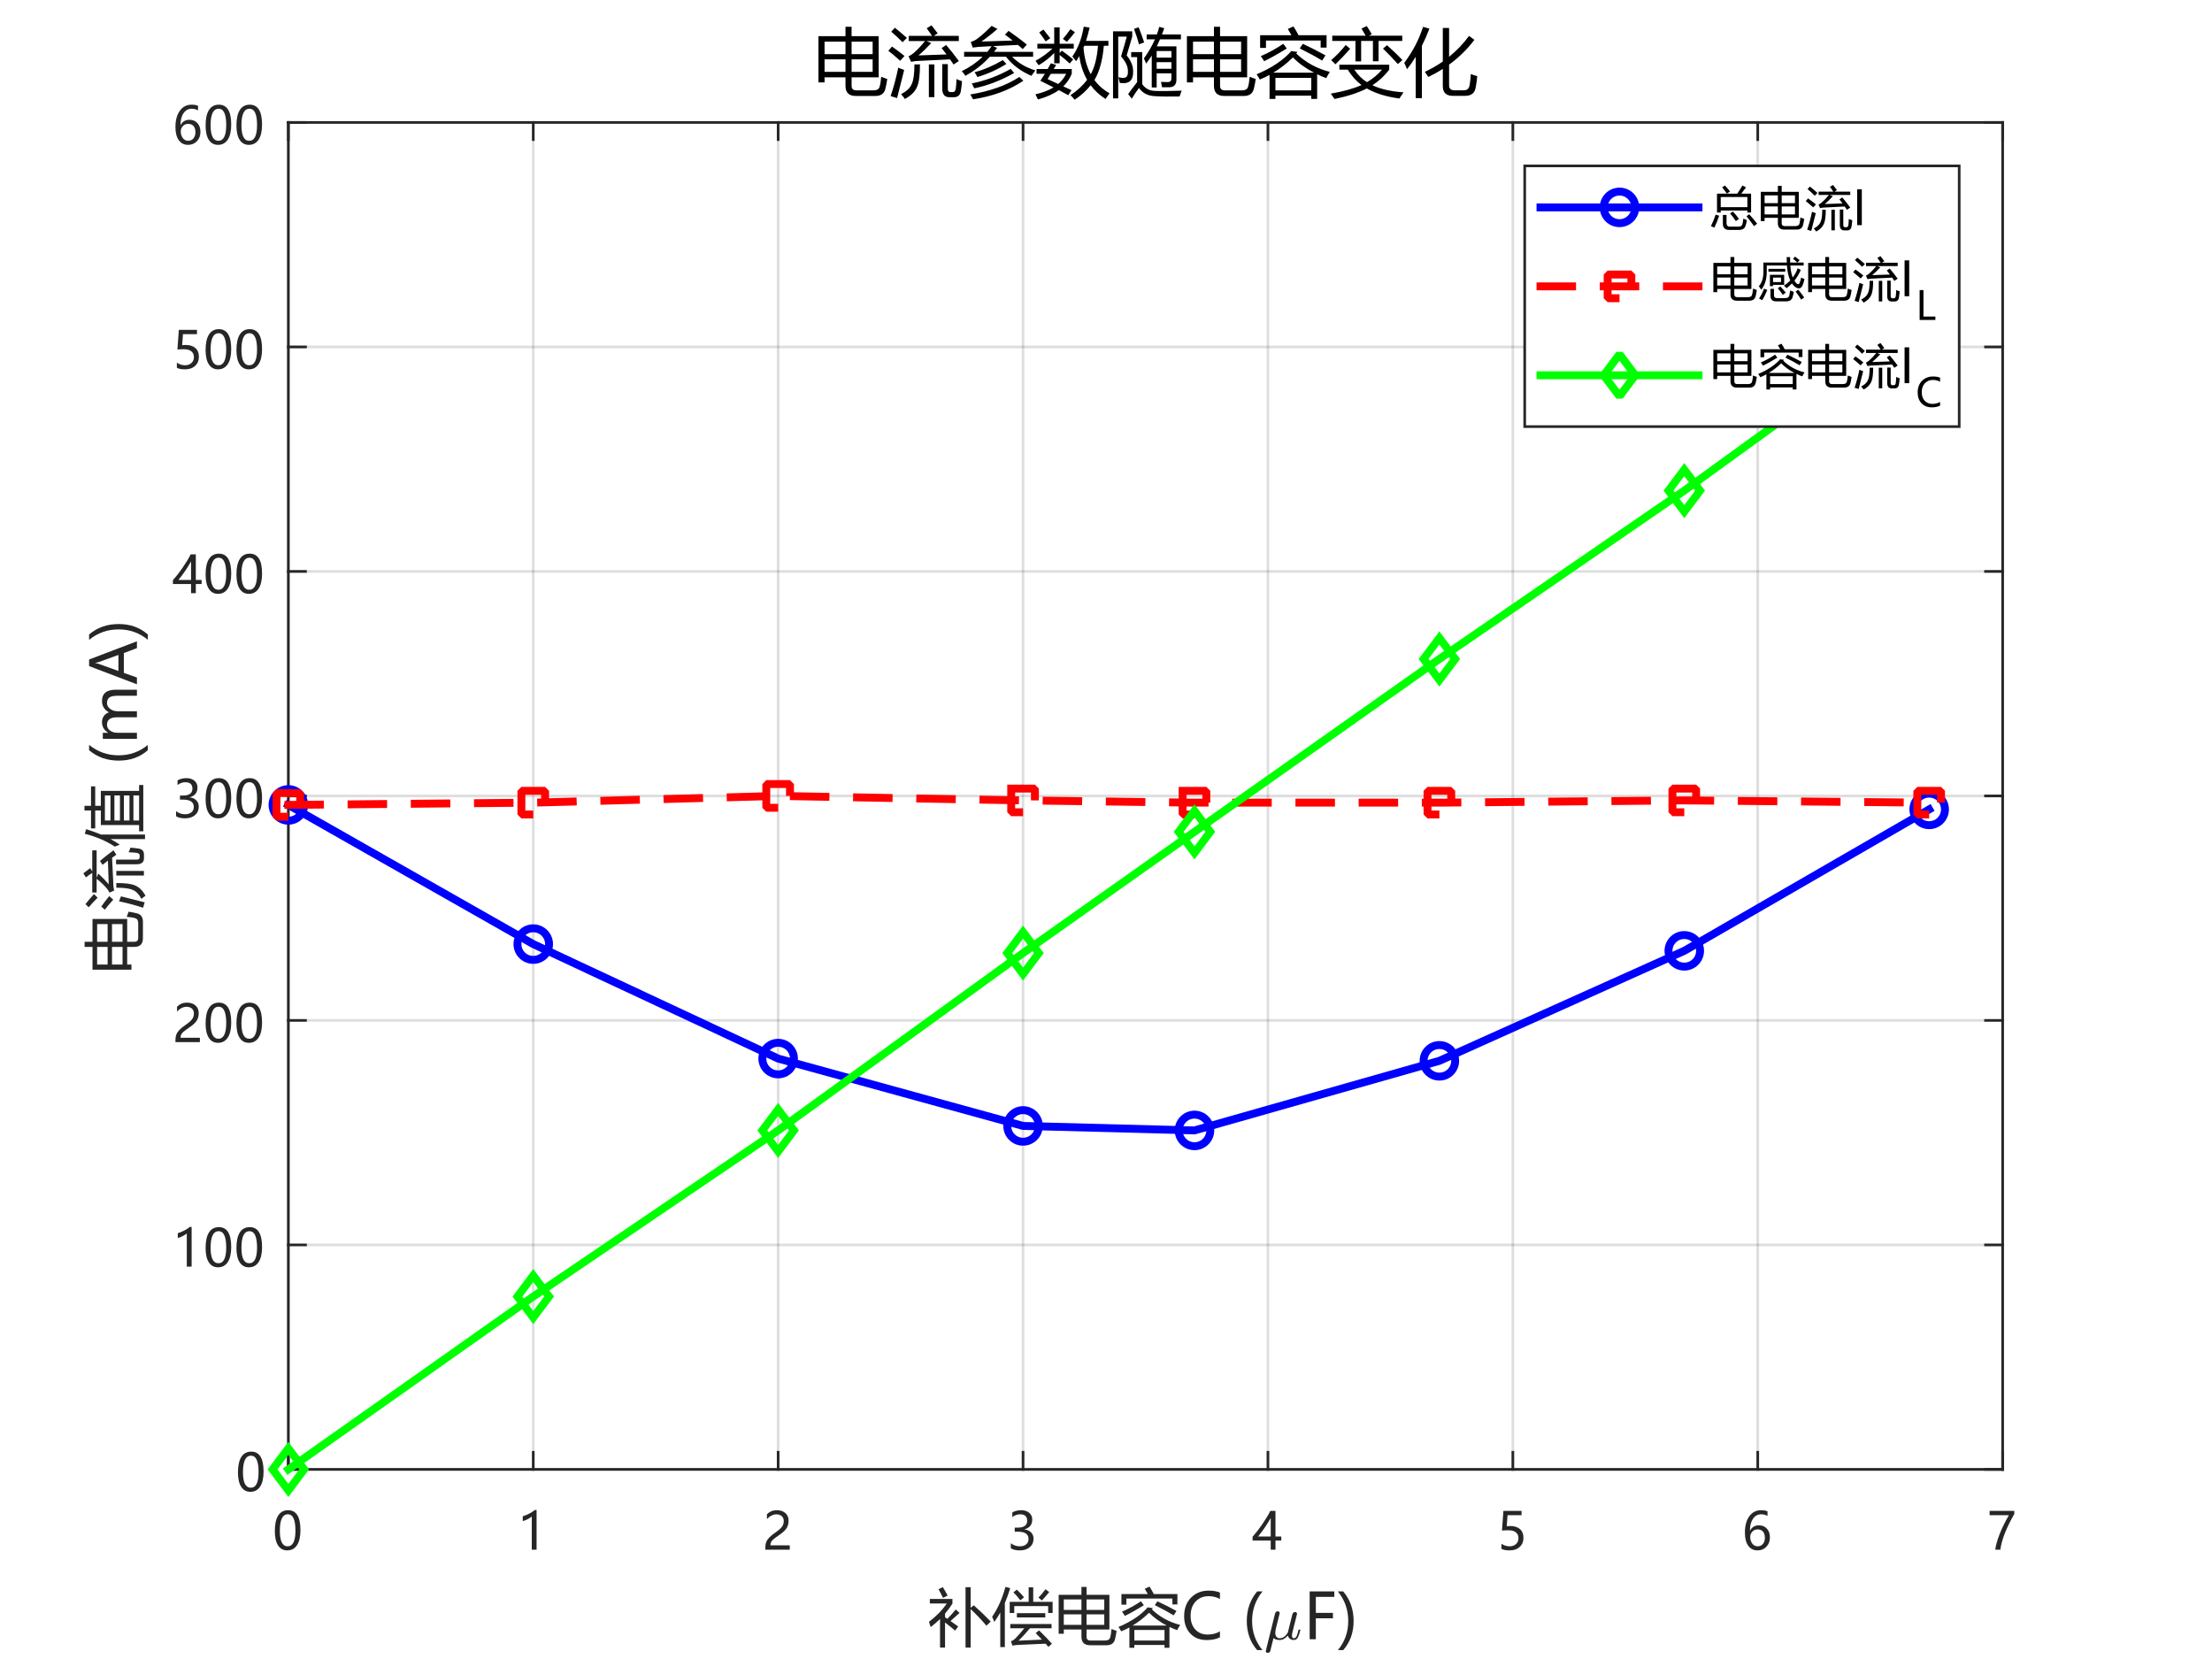 <?xml version="1.0"?>
<!DOCTYPE svg PUBLIC '-//W3C//DTD SVG 1.0//EN'
          'http://www.w3.org/TR/2001/REC-SVG-20010904/DTD/svg10.dtd'>
<svg xmlns:xlink="http://www.w3.org/1999/xlink" style="fill-opacity:1; color-rendering:auto; color-interpolation:auto; text-rendering:auto; stroke:black; stroke-linecap:square; stroke-miterlimit:10; shape-rendering:auto; stroke-opacity:1; fill:black; stroke-dasharray:none; font-weight:normal; stroke-width:1; font-family:'Dialog'; font-style:normal; stroke-linejoin:miter; font-size:12px; stroke-dashoffset:0; image-rendering:auto;" width="560" height="420" xmlns="http://www.w3.org/2000/svg"
><rect width="100%" height="100%" fill="#333333" stroke="none"/><!--Generated by the Batik Graphics2D SVG Generator--><defs id="genericDefs"
  /><g
  ><defs id="defs1"
    ><clipPath clipPathUnits="userSpaceOnUse" id="clipPath1"
      ><path d="M0 0 L560 0 L560 420 L0 420 L0 0 Z"
      /></clipPath
    ></defs
    ><g style="fill:white; stroke:white;"
    ><rect x="0" y="0" width="560" style="clip-path:url(#clipPath1); stroke:none;" height="420"
    /></g
    ><g style="fill:white; text-rendering:optimizeSpeed; color-rendering:optimizeSpeed; image-rendering:optimizeSpeed; shape-rendering:crispEdges; stroke:white; color-interpolation:sRGB;"
    ><rect x="0" width="560" height="420" y="0" style="stroke:none;"
      /><path style="stroke:none;" d="M73 372 L507 372 L507 31 L73 31 Z"
    /></g
    ><g style="stroke-linecap:butt; fill-opacity:0.149; fill:rgb(38,38,38); text-rendering:geometricPrecision; image-rendering:optimizeQuality; color-rendering:optimizeQuality; stroke-linejoin:round; stroke:rgb(38,38,38); color-interpolation:linearRGB; stroke-width:0.667; stroke-opacity:0.149;"
    ><line y2="31" style="fill:none;" x1="73" x2="73" y1="372"
      /><line y2="31" style="fill:none;" x1="135" x2="135" y1="372"
      /><line y2="31" style="fill:none;" x1="197" x2="197" y1="372"
      /><line y2="31" style="fill:none;" x1="259" x2="259" y1="372"
      /><line y2="31" style="fill:none;" x1="321" x2="321" y1="372"
      /><line y2="31" style="fill:none;" x1="383" x2="383" y1="372"
      /><line y2="31" style="fill:none;" x1="445" x2="445" y1="372"
      /><line y2="31" style="fill:none;" x1="507" x2="507" y1="372"
      /><line y2="372" style="fill:none;" x1="507" x2="73" y1="372"
      /><line y2="315.167" style="fill:none;" x1="507" x2="73" y1="315.167"
      /><line y2="258.333" style="fill:none;" x1="507" x2="73" y1="258.333"
      /><line y2="201.5" style="fill:none;" x1="507" x2="73" y1="201.5"
      /><line y2="144.667" style="fill:none;" x1="507" x2="73" y1="144.667"
      /><line y2="87.833" style="fill:none;" x1="507" x2="73" y1="87.833"
      /><line y2="31" style="fill:none;" x1="507" x2="73" y1="31"
      /><line x1="73" x2="507" y1="372" style="stroke-linecap:square; fill-opacity:1; fill:none; stroke-opacity:1;" y2="372"
      /><line x1="73" x2="507" y1="31" style="stroke-linecap:square; fill-opacity:1; fill:none; stroke-opacity:1;" y2="31"
      /><line x1="73" x2="73" y1="372" style="stroke-linecap:square; fill-opacity:1; fill:none; stroke-opacity:1;" y2="367.66"
      /><line x1="135" x2="135" y1="372" style="stroke-linecap:square; fill-opacity:1; fill:none; stroke-opacity:1;" y2="367.66"
      /><line x1="197" x2="197" y1="372" style="stroke-linecap:square; fill-opacity:1; fill:none; stroke-opacity:1;" y2="367.66"
      /><line x1="259" x2="259" y1="372" style="stroke-linecap:square; fill-opacity:1; fill:none; stroke-opacity:1;" y2="367.66"
      /><line x1="321" x2="321" y1="372" style="stroke-linecap:square; fill-opacity:1; fill:none; stroke-opacity:1;" y2="367.66"
      /><line x1="383" x2="383" y1="372" style="stroke-linecap:square; fill-opacity:1; fill:none; stroke-opacity:1;" y2="367.66"
      /><line x1="445" x2="445" y1="372" style="stroke-linecap:square; fill-opacity:1; fill:none; stroke-opacity:1;" y2="367.66"
      /><line x1="507" x2="507" y1="372" style="stroke-linecap:square; fill-opacity:1; fill:none; stroke-opacity:1;" y2="367.66"
      /><line x1="73" x2="73" y1="31" style="stroke-linecap:square; fill-opacity:1; fill:none; stroke-opacity:1;" y2="35.34"
      /><line x1="135" x2="135" y1="31" style="stroke-linecap:square; fill-opacity:1; fill:none; stroke-opacity:1;" y2="35.34"
      /><line x1="197" x2="197" y1="31" style="stroke-linecap:square; fill-opacity:1; fill:none; stroke-opacity:1;" y2="35.34"
      /><line x1="259" x2="259" y1="31" style="stroke-linecap:square; fill-opacity:1; fill:none; stroke-opacity:1;" y2="35.34"
      /><line x1="321" x2="321" y1="31" style="stroke-linecap:square; fill-opacity:1; fill:none; stroke-opacity:1;" y2="35.34"
      /><line x1="383" x2="383" y1="31" style="stroke-linecap:square; fill-opacity:1; fill:none; stroke-opacity:1;" y2="35.34"
      /><line x1="445" x2="445" y1="31" style="stroke-linecap:square; fill-opacity:1; fill:none; stroke-opacity:1;" y2="35.34"
      /><line x1="507" x2="507" y1="31" style="stroke-linecap:square; fill-opacity:1; fill:none; stroke-opacity:1;" y2="35.34"
    /></g
    ><g transform="translate(73,377.333)" style="font-size:13.333px; fill:rgb(38,38,38); text-rendering:geometricPrecision; image-rendering:optimizeQuality; color-rendering:optimizeQuality; font-family:'微软雅黑'; stroke:rgb(38,38,38); color-interpolation:linearRGB;"
    ><path style="stroke:none;" d="M-3.422 10.281 Q-3.422 7.672 -2.562 6.336 Q-1.703 5 -0.062 5 Q3.062 5 3.062 10.047 Q3.062 12.531 2.188 13.852 Q1.312 15.172 -0.281 15.172 Q-1.781 15.172 -2.602 13.914 Q-3.422 12.656 -3.422 10.281 ZM-2.156 10.219 Q-2.156 14.141 -0.172 14.141 Q1.797 14.141 1.797 10.156 Q1.797 6.031 -0.125 6.031 Q-2.156 6.031 -2.156 10.219 Z"
    /></g
    ><g transform="translate(135,377.333)" style="font-size:13.333px; fill:rgb(38,38,38); text-rendering:geometricPrecision; image-rendering:optimizeQuality; color-rendering:optimizeQuality; font-family:'微软雅黑'; stroke:rgb(38,38,38); color-interpolation:linearRGB;"
    ><path style="stroke:none;" d="M-0.375 15 L-0.375 6.594 Q-0.672 6.875 -1.367 7.242 Q-2.062 7.609 -2.656 7.75 L-2.656 6.531 Q-1.875 6.312 -0.984 5.844 Q-0.094 5.375 0.375 4.953 L0.844 4.953 L0.844 15 L-0.375 15 Z"
    /></g
    ><g transform="translate(197,377.333)" style="font-size:13.333px; fill:rgb(38,38,38); text-rendering:geometricPrecision; image-rendering:optimizeQuality; color-rendering:optimizeQuality; font-family:'微软雅黑'; stroke:rgb(38,38,38); color-interpolation:linearRGB;"
    ><path style="stroke:none;" d="M1.422 7.75 Q1.422 6.953 0.914 6.5 Q0.406 6.047 -0.453 6.047 Q-1.062 6.047 -1.688 6.359 Q-2.312 6.672 -2.844 7.25 L-2.844 6.031 Q-2.359 5.531 -1.75 5.266 Q-1.141 5 -0.312 5 Q1.016 5 1.828 5.719 Q2.641 6.438 2.641 7.656 Q2.641 8.734 2.148 9.531 Q1.656 10.328 0.438 11.156 Q-0.781 12 -1.203 12.367 Q-1.625 12.734 -1.789 13.07 Q-1.953 13.406 -1.953 13.891 L2.938 13.891 L2.938 15 L-3.25 15 L-3.25 14.516 Q-3.25 13.656 -3.016 13.062 Q-2.781 12.469 -2.25 11.906 Q-1.719 11.344 -0.578 10.562 Q0.578 9.75 1 9.141 Q1.422 8.531 1.422 7.75 Z"
    /></g
    ><g transform="translate(259,377.333)" style="font-size:13.333px; fill:rgb(38,38,38); text-rendering:geometricPrecision; image-rendering:optimizeQuality; color-rendering:optimizeQuality; font-family:'微软雅黑'; stroke:rgb(38,38,38); color-interpolation:linearRGB;"
    ><path style="stroke:none;" d="M-3.094 13.359 Q-2.078 14.141 -0.812 14.141 Q0.203 14.141 0.797 13.641 Q1.391 13.141 1.391 12.297 Q1.391 10.438 -1.281 10.438 L-2.109 10.438 L-2.109 9.406 L-1.328 9.406 Q1.047 9.406 1.047 7.656 Q1.047 6.031 -0.766 6.031 Q-1.797 6.031 -2.719 6.734 L-2.719 5.562 Q-1.75 5 -0.453 5 Q0.797 5 1.562 5.656 Q2.328 6.312 2.328 7.359 Q2.328 9.297 0.359 9.844 L0.359 9.875 Q1.422 9.984 2.039 10.625 Q2.656 11.266 2.656 12.219 Q2.656 13.547 1.703 14.359 Q0.75 15.172 -0.844 15.172 Q-2.234 15.172 -3.094 14.641 L-3.094 13.359 Z"
    /></g
    ><g transform="translate(321,377.333)" style="font-size:13.333px; fill:rgb(38,38,38); text-rendering:geometricPrecision; image-rendering:optimizeQuality; color-rendering:optimizeQuality; font-family:'微软雅黑'; stroke:rgb(38,38,38); color-interpolation:linearRGB;"
    ><path style="stroke:none;" d="M1.906 5.172 L1.906 11.656 L3.375 11.656 L3.375 12.688 L1.906 12.688 L1.906 15 L0.703 15 L0.703 12.688 L-3.891 12.688 L-3.891 11.719 Q-2.672 10.344 -1.43 8.547 Q-0.188 6.75 0.609 5.172 L1.906 5.172 ZM-2.5 11.656 L0.703 11.656 L0.703 6.969 Q0.031 8.156 -0.719 9.273 Q-1.469 10.391 -2.5 11.656 Z"
    /></g
    ><g transform="translate(383,377.333)" style="font-size:13.333px; fill:rgb(38,38,38); text-rendering:geometricPrecision; image-rendering:optimizeQuality; color-rendering:optimizeQuality; font-family:'微软雅黑'; stroke:rgb(38,38,38); color-interpolation:linearRGB;"
    ><path style="stroke:none;" d="M2.688 11.969 Q2.688 13.406 1.734 14.289 Q0.781 15.172 -0.828 15.172 Q-2.219 15.172 -2.891 14.766 L-2.891 13.484 Q-1.906 14.141 -0.859 14.141 Q0.172 14.141 0.797 13.57 Q1.422 13 1.422 12.062 Q1.422 11.125 0.766 10.602 Q0.109 10.078 -1.094 10.078 Q-2.016 10.078 -2.75 10.156 L-2.391 5.172 L2.203 5.172 L2.203 6.266 L-1.344 6.266 L-1.547 9.047 L-0.656 9 Q0.906 9 1.797 9.781 Q2.688 10.562 2.688 11.969 Z"
    /></g
    ><g transform="translate(445,377.333)" style="font-size:13.333px; fill:rgb(38,38,38); text-rendering:geometricPrecision; image-rendering:optimizeQuality; color-rendering:optimizeQuality; font-family:'微软雅黑'; stroke:rgb(38,38,38); color-interpolation:linearRGB;"
    ><path style="stroke:none;" d="M2.469 6.438 Q1.688 6.031 0.859 6.031 Q-0.422 6.031 -1.195 7.148 Q-1.969 8.266 -1.984 10.188 L-1.953 10.188 Q-1.25 8.828 0.281 8.828 Q1.547 8.828 2.312 9.664 Q3.078 10.5 3.078 11.875 Q3.078 13.312 2.195 14.242 Q1.312 15.172 -0.047 15.172 Q-1.547 15.172 -2.398 14 Q-3.25 12.828 -3.25 10.672 Q-3.25 8.062 -2.133 6.531 Q-1.016 5 0.812 5 Q1.859 5 2.469 5.281 L2.469 6.438 ZM-1.906 11.781 Q-1.906 12.75 -1.391 13.445 Q-0.875 14.141 -0.016 14.141 Q0.797 14.141 1.305 13.539 Q1.812 12.938 1.812 12 Q1.812 10.984 1.336 10.422 Q0.859 9.859 -0.031 9.859 Q-0.859 9.859 -1.383 10.43 Q-1.906 11 -1.906 11.781 Z"
    /></g
    ><g transform="translate(507,377.333)" style="font-size:13.333px; fill:rgb(38,38,38); text-rendering:geometricPrecision; image-rendering:optimizeQuality; color-rendering:optimizeQuality; font-family:'微软雅黑'; stroke:rgb(38,38,38); color-interpolation:linearRGB;"
    ><path style="stroke:none;" d="M2.953 5.938 Q1.406 8.641 0.516 10.938 Q-0.375 13.234 -0.578 15 L-1.875 15 Q-1.641 13.266 -0.766 11.047 Q0.109 8.828 1.578 6.266 L-3.297 6.266 L-3.297 5.172 L2.953 5.172 L2.953 5.938 Z"
    /></g
    ><g transform="translate(235,415)" style="font-size:16px; fill:rgb(38,38,38); text-rendering:geometricPrecision; image-rendering:optimizeQuality; color-rendering:optimizeQuality; font-family:'微软雅黑'; stroke:rgb(38,38,38); color-interpolation:linearRGB;"
    ><path style="stroke:none;" d="M0.406 -9.047 L0.406 -10.203 L6.125 -10.203 L6.125 -9.016 Q5.266 -7.688 4.25 -6.484 L4.25 -5.578 Q4.531 -5.375 4.828 -5.172 Q5.969 -6.297 6.953 -7.531 L7.922 -6.672 Q6.703 -5.562 5.641 -4.609 Q6.625 -3.922 7.578 -3.234 L6.812 -2.188 Q5.391 -3.375 4.25 -4.25 L4.25 2.109 L2.984 2.109 L2.984 -5.125 Q1.875 -4.031 0.609 -3.078 Q0.406 -3.781 0.188 -4.422 Q2.953 -6.5 4.688 -9.047 L0.406 -9.047 ZM9.438 -13.172 L10.734 -13.172 L10.734 -7.969 L11.531 -8.594 Q13.922 -6.469 15.828 -4.469 L14.719 -3.438 Q12.984 -5.516 10.734 -7.641 L10.734 2.109 L9.438 2.109 L9.438 -13.172 ZM2.594 -12.656 L3.688 -13.203 Q4.266 -12.281 4.906 -11.062 L3.75 -10.469 Q3.141 -11.734 2.594 -12.656 ZM27.203 -1.562 L28.062 -2.25 Q30.047 -0.312 31.312 1.141 L30.422 1.922 Q30.062 1.516 29.719 1.125 Q27.266 1.219 23 1.422 Q21.969 1.469 21.312 1.609 L20.938 0.5 Q21.531 0.328 22.109 -0.266 Q23.141 -1.312 24.312 -2.781 L20.766 -2.781 L20.766 -3.859 L31.219 -3.859 L31.219 -2.781 L25.75 -2.781 Q24.359 -1.109 22.875 0.359 Q25.906 0.234 28.781 0.094 Q27.969 -0.781 27.203 -1.562 ZM16.172 -5.688 Q18.344 -8.828 19.547 -13.266 L20.75 -12.922 Q20.125 -10.891 19.391 -9.172 L19.391 1.984 L18.234 1.984 L18.234 -6.766 Q17.516 -5.453 16.719 -4.375 Q16.516 -4.953 16.172 -5.688 ZM20.625 -9.469 L25.422 -9.469 L25.422 -13.141 L26.578 -13.141 L26.578 -9.469 L31.484 -9.469 L31.484 -6.641 L30.359 -6.641 L30.359 -8.391 L21.766 -8.391 L21.766 -6.641 L20.625 -6.641 L20.625 -9.469 ZM22.438 -6.609 L29.625 -6.609 L29.625 -5.531 L22.438 -5.531 L22.438 -6.609 ZM30.625 -11.953 Q29.766 -10.875 28.781 -9.812 L27.891 -10.562 Q28.797 -11.422 29.672 -12.656 L30.625 -11.953 ZM21.562 -11.875 L22.422 -12.562 Q23.281 -11.781 24.25 -10.625 L23.312 -9.859 Q22.5 -10.953 21.562 -11.875 ZM33.016 -11.25 L38.781 -11.25 L38.781 -13.25 L40.078 -13.25 L40.078 -11.25 L45.859 -11.25 L45.859 -2.469 L40.078 -2.469 L40.078 -0.641 Q40.078 0.328 41.078 0.328 L44.734 0.328 Q45.797 0.328 46.031 -0.391 Q46.281 -1.156 46.391 -2.594 Q46.844 -2.391 47.688 -2.109 Q47.5 -0.859 47.266 0.047 Q46.875 1.516 45.141 1.516 L40.984 1.516 Q38.781 1.516 38.781 -0.656 L38.781 -2.469 L34.312 -2.469 L34.312 -1.391 L33.016 -1.391 L33.016 -11.25 ZM44.562 -3.641 L44.562 -6.312 L40.078 -6.312 L40.078 -3.641 L44.562 -3.641 ZM34.312 -3.641 L38.781 -3.641 L38.781 -6.312 L34.312 -6.312 L34.312 -3.641 ZM44.562 -10.078 L40.078 -10.078 L40.078 -7.422 L44.562 -7.422 L44.562 -10.078 ZM34.312 -7.422 L38.781 -7.422 L38.781 -10.078 L34.312 -10.078 L34.312 -7.422 ZM56.875 -7.875 Q56.75 -7.734 56.609 -7.562 Q59.609 -4.688 63.781 -3.625 Q63.266 -2.844 63.016 -2.297 Q61.984 -2.672 61.062 -3.125 L61.062 2.156 L59.812 2.156 L59.812 1.453 L52.172 1.453 L52.172 2.156 L50.922 2.156 L50.922 -2.984 Q49.906 -2.438 48.844 -2 Q48.562 -2.578 48.156 -3.109 Q53 -5.156 55.562 -8.078 L56.875 -7.875 ZM48.906 -11.438 L55.594 -11.438 Q55.25 -12.062 54.812 -12.781 L56.016 -13.328 Q56.594 -12.438 57.109 -11.438 L63.078 -11.438 L63.078 -8.812 L61.812 -8.812 L61.812 -10.312 L50.156 -10.312 L50.156 -8.75 L48.906 -8.75 L48.906 -11.438 ZM59.812 -2.344 L52.172 -2.344 L52.172 0.328 L59.812 0.328 L59.812 -2.344 ZM55.906 -6.719 Q53.984 -4.828 51.734 -3.469 L60.375 -3.469 Q57.672 -4.891 55.906 -6.719 ZM53.844 -9.625 L54.594 -8.609 Q51.719 -6.844 49.766 -5.906 Q49.484 -6.422 49.047 -6.984 Q51.734 -8.156 53.844 -9.625 ZM58.016 -9.609 Q60.359 -8.531 62.844 -7.156 L62.125 -6.047 Q60.188 -7.234 57.359 -8.641 L58.016 -9.609 ZM73.844 -0.5 Q72.516 0.203 70.5 0.203 Q67.891 0.203 66.336 -1.453 Q64.781 -3.109 64.781 -5.828 Q64.781 -8.75 66.531 -10.531 Q68.281 -12.312 70.984 -12.312 Q72.719 -12.312 73.844 -11.812 L73.844 -10.188 Q72.547 -10.906 71 -10.906 Q68.969 -10.906 67.695 -9.555 Q66.422 -8.203 66.422 -5.922 Q66.422 -3.75 67.609 -2.469 Q68.797 -1.188 70.719 -1.188 Q72.516 -1.188 73.844 -2 L73.844 -0.5 ZM83.266 2.75 Q80.641 -0.25 80.641 -4.625 Q80.641 -8.984 83.266 -12.109 L84.625 -12.109 Q81.984 -8.859 81.984 -4.641 Q81.984 -0.422 84.609 2.75 L83.266 2.75 Z"
    /></g
    ><g transform="translate(320,415)" style="font-size:16px; fill:rgb(38,38,38); text-rendering:geometricPrecision; image-rendering:optimizeQuality; color-rendering:optimizeQuality; font-family:'mwb_cmmi10'; stroke:rgb(38,38,38); color-interpolation:linearRGB;"
    ><path style="stroke:none;" d="M0.453 3.016 Q0.453 2.922 0.469 2.891 L2.812 -6.562 Q2.891 -6.797 3.07 -6.938 Q3.25 -7.078 3.484 -7.078 Q3.688 -7.078 3.828 -6.953 Q3.969 -6.828 3.969 -6.625 Q3.969 -6.578 3.969 -6.555 Q3.969 -6.531 3.953 -6.5 L3.016 -2.75 Q2.859 -2.094 2.859 -1.609 Q2.859 -1.016 3.141 -0.633 Q3.422 -0.25 3.984 -0.25 Q5.156 -0.25 6.031 -1.703 Q6.047 -1.719 6.047 -1.727 Q6.047 -1.734 6.047 -1.75 L7.203 -6.391 Q7.266 -6.594 7.461 -6.75 Q7.656 -6.906 7.875 -6.906 Q8.062 -6.906 8.211 -6.781 Q8.359 -6.656 8.359 -6.453 Q8.359 -6.359 8.344 -6.328 L7.188 -1.719 Q7.078 -1.266 7.078 -0.938 Q7.078 -0.25 7.547 -0.25 Q8.047 -0.25 8.297 -0.867 Q8.547 -1.484 8.734 -2.359 Q8.766 -2.453 8.875 -2.453 L9.062 -2.453 Q9.125 -2.453 9.164 -2.398 Q9.203 -2.344 9.203 -2.297 Q8.922 -1.172 8.594 -0.492 Q8.266 0.188 7.516 0.188 Q6.984 0.188 6.57 -0.125 Q6.156 -0.438 6.031 -0.953 Q5.641 -0.453 5.102 -0.133 Q4.562 0.188 3.969 0.188 Q2.969 0.188 2.406 -0.297 L1.594 2.953 Q1.547 3.172 1.359 3.312 Q1.172 3.453 0.938 3.453 Q0.734 3.453 0.594 3.336 Q0.453 3.219 0.453 3.016 Z"
    /></g
    ><g transform="translate(330,415)" style="font-size:16px; fill:rgb(38,38,38); text-rendering:geometricPrecision; image-rendering:optimizeQuality; color-rendering:optimizeQuality; font-family:'微软雅黑'; stroke:rgb(38,38,38); color-interpolation:linearRGB;"
    ><path style="stroke:none;" d="M7.797 -10.719 L3.125 -10.719 L3.125 -6.672 L7.453 -6.672 L7.453 -5.297 L3.125 -5.297 L3.125 0 L1.562 0 L1.562 -12.109 L7.797 -12.109 L7.797 -10.719 ZM8.703 2.75 Q11.328 -0.406 11.328 -4.641 Q11.328 -8.875 8.688 -12.109 L10.047 -12.109 Q12.688 -9.016 12.688 -4.625 Q12.688 -0.234 10.047 2.75 L8.703 2.75 Z"
    /></g
    ><g style="fill:rgb(38,38,38); text-rendering:geometricPrecision; image-rendering:optimizeQuality; color-rendering:optimizeQuality; stroke-linejoin:round; stroke:rgb(38,38,38); color-interpolation:linearRGB; stroke-width:0.667;"
    ><line y2="31" style="fill:none;" x1="73" x2="73" y1="372"
      /><line y2="31" style="fill:none;" x1="507" x2="507" y1="372"
      /><line y2="372" style="fill:none;" x1="73" x2="77.34" y1="372"
      /><line y2="315.167" style="fill:none;" x1="73" x2="77.34" y1="315.167"
      /><line y2="258.333" style="fill:none;" x1="73" x2="77.34" y1="258.333"
      /><line y2="201.5" style="fill:none;" x1="73" x2="77.34" y1="201.5"
      /><line y2="144.667" style="fill:none;" x1="73" x2="77.34" y1="144.667"
      /><line y2="87.833" style="fill:none;" x1="73" x2="77.34" y1="87.833"
      /><line y2="31" style="fill:none;" x1="73" x2="77.34" y1="31"
      /><line y2="372" style="fill:none;" x1="507" x2="502.66" y1="372"
      /><line y2="315.167" style="fill:none;" x1="507" x2="502.66" y1="315.167"
      /><line y2="258.333" style="fill:none;" x1="507" x2="502.66" y1="258.333"
      /><line y2="201.5" style="fill:none;" x1="507" x2="502.66" y1="201.5"
      /><line y2="144.667" style="fill:none;" x1="507" x2="502.66" y1="144.667"
      /><line y2="87.833" style="fill:none;" x1="507" x2="502.66" y1="87.833"
      /><line y2="31" style="fill:none;" x1="507" x2="502.66" y1="31"
    /></g
    ><g transform="translate(67.667,372)" style="font-size:13.333px; fill:rgb(38,38,38); text-rendering:geometricPrecision; image-rendering:optimizeQuality; color-rendering:optimizeQuality; font-family:'微软雅黑'; stroke:rgb(38,38,38); color-interpolation:linearRGB;"
    ><path style="stroke:none;" d="M-7.422 0.781 Q-7.422 -1.828 -6.562 -3.164 Q-5.703 -4.5 -4.062 -4.5 Q-0.938 -4.5 -0.938 0.547 Q-0.938 3.031 -1.812 4.352 Q-2.688 5.672 -4.281 5.672 Q-5.781 5.672 -6.602 4.414 Q-7.422 3.156 -7.422 0.781 ZM-6.156 0.719 Q-6.156 4.641 -4.172 4.641 Q-2.203 4.641 -2.203 0.656 Q-2.203 -3.469 -4.125 -3.469 Q-6.156 -3.469 -6.156 0.719 Z"
    /></g
    ><g transform="translate(67.667,315.167)" style="font-size:13.333px; fill:rgb(38,38,38); text-rendering:geometricPrecision; image-rendering:optimizeQuality; color-rendering:optimizeQuality; font-family:'微软雅黑'; stroke:rgb(38,38,38); color-interpolation:linearRGB;"
    ><path style="stroke:none;" d="M-20.375 5.5 L-20.375 -2.906 Q-20.672 -2.625 -21.367 -2.258 Q-22.062 -1.891 -22.656 -1.75 L-22.656 -2.969 Q-21.875 -3.188 -20.984 -3.656 Q-20.094 -4.125 -19.625 -4.547 L-19.156 -4.547 L-19.156 5.5 L-20.375 5.5 ZM-15.615 0.781 Q-15.615 -1.828 -14.756 -3.164 Q-13.896 -4.5 -12.256 -4.5 Q-9.131 -4.5 -9.131 0.547 Q-9.131 3.031 -10.006 4.352 Q-10.881 5.672 -12.475 5.672 Q-13.975 5.672 -14.795 4.414 Q-15.615 3.156 -15.615 0.781 ZM-14.35 0.719 Q-14.35 4.641 -12.365 4.641 Q-10.396 4.641 -10.396 0.656 Q-10.396 -3.469 -12.318 -3.469 Q-14.35 -3.469 -14.35 0.719 ZM-7.808 0.781 Q-7.808 -1.828 -6.949 -3.164 Q-6.09 -4.5 -4.449 -4.5 Q-1.324 -4.5 -1.324 0.547 Q-1.324 3.031 -2.199 4.352 Q-3.074 5.672 -4.668 5.672 Q-6.168 5.672 -6.988 4.414 Q-7.808 3.156 -7.808 0.781 ZM-6.543 0.719 Q-6.543 4.641 -4.558 4.641 Q-2.59 4.641 -2.59 0.656 Q-2.59 -3.469 -4.511 -3.469 Q-6.543 -3.469 -6.543 0.719 Z"
    /></g
    ><g transform="translate(67.667,258.333)" style="font-size:13.333px; fill:rgb(38,38,38); text-rendering:geometricPrecision; image-rendering:optimizeQuality; color-rendering:optimizeQuality; font-family:'微软雅黑'; stroke:rgb(38,38,38); color-interpolation:linearRGB;"
    ><path style="stroke:none;" d="M-18.578 -1.75 Q-18.578 -2.547 -19.086 -3 Q-19.594 -3.453 -20.453 -3.453 Q-21.062 -3.453 -21.688 -3.141 Q-22.312 -2.828 -22.844 -2.25 L-22.844 -3.469 Q-22.359 -3.969 -21.75 -4.234 Q-21.141 -4.5 -20.312 -4.5 Q-18.984 -4.5 -18.172 -3.781 Q-17.359 -3.062 -17.359 -1.844 Q-17.359 -0.766 -17.852 0.031 Q-18.344 0.828 -19.562 1.656 Q-20.781 2.5 -21.203 2.867 Q-21.625 3.234 -21.789 3.57 Q-21.953 3.906 -21.953 4.391 L-17.062 4.391 L-17.062 5.5 L-23.25 5.5 L-23.25 5.016 Q-23.25 4.156 -23.016 3.562 Q-22.781 2.969 -22.25 2.406 Q-21.719 1.844 -20.578 1.062 Q-19.422 0.25 -19 -0.359 Q-18.578 -0.969 -18.578 -1.75 ZM-15.615 0.781 Q-15.615 -1.828 -14.756 -3.164 Q-13.896 -4.5 -12.256 -4.5 Q-9.131 -4.5 -9.131 0.547 Q-9.131 3.031 -10.006 4.352 Q-10.881 5.672 -12.475 5.672 Q-13.975 5.672 -14.795 4.414 Q-15.615 3.156 -15.615 0.781 ZM-14.35 0.719 Q-14.35 4.641 -12.365 4.641 Q-10.396 4.641 -10.396 0.656 Q-10.396 -3.469 -12.318 -3.469 Q-14.35 -3.469 -14.35 0.719 ZM-7.808 0.781 Q-7.808 -1.828 -6.949 -3.164 Q-6.09 -4.5 -4.449 -4.5 Q-1.324 -4.5 -1.324 0.547 Q-1.324 3.031 -2.199 4.352 Q-3.074 5.672 -4.668 5.672 Q-6.168 5.672 -6.988 4.414 Q-7.808 3.156 -7.808 0.781 ZM-6.543 0.719 Q-6.543 4.641 -4.558 4.641 Q-2.59 4.641 -2.59 0.656 Q-2.59 -3.469 -4.511 -3.469 Q-6.543 -3.469 -6.543 0.719 Z"
    /></g
    ><g transform="translate(67.667,201.5)" style="font-size:13.333px; fill:rgb(38,38,38); text-rendering:geometricPrecision; image-rendering:optimizeQuality; color-rendering:optimizeQuality; font-family:'微软雅黑'; stroke:rgb(38,38,38); color-interpolation:linearRGB;"
    ><path style="stroke:none;" d="M-23.094 3.859 Q-22.078 4.641 -20.812 4.641 Q-19.797 4.641 -19.203 4.141 Q-18.609 3.641 -18.609 2.797 Q-18.609 0.938 -21.281 0.938 L-22.109 0.938 L-22.109 -0.094 L-21.328 -0.094 Q-18.953 -0.094 -18.953 -1.844 Q-18.953 -3.469 -20.766 -3.469 Q-21.797 -3.469 -22.719 -2.766 L-22.719 -3.938 Q-21.75 -4.5 -20.453 -4.5 Q-19.203 -4.5 -18.438 -3.844 Q-17.672 -3.188 -17.672 -2.141 Q-17.672 -0.203 -19.641 0.344 L-19.641 0.375 Q-18.578 0.484 -17.961 1.125 Q-17.344 1.766 -17.344 2.719 Q-17.344 4.047 -18.297 4.859 Q-19.25 5.672 -20.844 5.672 Q-22.234 5.672 -23.094 5.141 L-23.094 3.859 ZM-15.615 0.781 Q-15.615 -1.828 -14.756 -3.164 Q-13.896 -4.5 -12.256 -4.5 Q-9.131 -4.5 -9.131 0.547 Q-9.131 3.031 -10.006 4.352 Q-10.881 5.672 -12.475 5.672 Q-13.975 5.672 -14.795 4.414 Q-15.615 3.156 -15.615 0.781 ZM-14.35 0.719 Q-14.35 4.641 -12.365 4.641 Q-10.396 4.641 -10.396 0.656 Q-10.396 -3.469 -12.318 -3.469 Q-14.35 -3.469 -14.35 0.719 ZM-7.808 0.781 Q-7.808 -1.828 -6.949 -3.164 Q-6.09 -4.5 -4.449 -4.5 Q-1.324 -4.5 -1.324 0.547 Q-1.324 3.031 -2.199 4.352 Q-3.074 5.672 -4.668 5.672 Q-6.168 5.672 -6.988 4.414 Q-7.808 3.156 -7.808 0.781 ZM-6.543 0.719 Q-6.543 4.641 -4.558 4.641 Q-2.59 4.641 -2.59 0.656 Q-2.59 -3.469 -4.511 -3.469 Q-6.543 -3.469 -6.543 0.719 Z"
    /></g
    ><g transform="translate(67.667,144.667)" style="font-size:13.333px; fill:rgb(38,38,38); text-rendering:geometricPrecision; image-rendering:optimizeQuality; color-rendering:optimizeQuality; font-family:'微软雅黑'; stroke:rgb(38,38,38); color-interpolation:linearRGB;"
    ><path style="stroke:none;" d="M-18.094 -4.328 L-18.094 2.156 L-16.625 2.156 L-16.625 3.188 L-18.094 3.188 L-18.094 5.5 L-19.297 5.5 L-19.297 3.188 L-23.891 3.188 L-23.891 2.219 Q-22.672 0.844 -21.43 -0.953 Q-20.188 -2.75 -19.391 -4.328 L-18.094 -4.328 ZM-22.5 2.156 L-19.297 2.156 L-19.297 -2.531 Q-19.969 -1.344 -20.719 -0.227 Q-21.469 0.891 -22.5 2.156 ZM-15.615 0.781 Q-15.615 -1.828 -14.756 -3.164 Q-13.896 -4.5 -12.256 -4.5 Q-9.131 -4.5 -9.131 0.547 Q-9.131 3.031 -10.006 4.352 Q-10.881 5.672 -12.475 5.672 Q-13.975 5.672 -14.795 4.414 Q-15.615 3.156 -15.615 0.781 ZM-14.35 0.719 Q-14.35 4.641 -12.365 4.641 Q-10.396 4.641 -10.396 0.656 Q-10.396 -3.469 -12.318 -3.469 Q-14.35 -3.469 -14.35 0.719 ZM-7.808 0.781 Q-7.808 -1.828 -6.949 -3.164 Q-6.09 -4.5 -4.449 -4.5 Q-1.324 -4.5 -1.324 0.547 Q-1.324 3.031 -2.199 4.352 Q-3.074 5.672 -4.668 5.672 Q-6.168 5.672 -6.988 4.414 Q-7.808 3.156 -7.808 0.781 ZM-6.543 0.719 Q-6.543 4.641 -4.558 4.641 Q-2.59 4.641 -2.59 0.656 Q-2.59 -3.469 -4.511 -3.469 Q-6.543 -3.469 -6.543 0.719 Z"
    /></g
    ><g transform="translate(67.667,87.833)" style="font-size:13.333px; fill:rgb(38,38,38); text-rendering:geometricPrecision; image-rendering:optimizeQuality; color-rendering:optimizeQuality; font-family:'微软雅黑'; stroke:rgb(38,38,38); color-interpolation:linearRGB;"
    ><path style="stroke:none;" d="M-17.312 2.469 Q-17.312 3.906 -18.266 4.789 Q-19.219 5.672 -20.828 5.672 Q-22.219 5.672 -22.891 5.266 L-22.891 3.984 Q-21.906 4.641 -20.859 4.641 Q-19.828 4.641 -19.203 4.07 Q-18.578 3.5 -18.578 2.562 Q-18.578 1.625 -19.234 1.102 Q-19.891 0.578 -21.094 0.578 Q-22.016 0.578 -22.75 0.656 L-22.391 -4.328 L-17.797 -4.328 L-17.797 -3.234 L-21.344 -3.234 L-21.547 -0.453 L-20.656 -0.5 Q-19.094 -0.5 -18.203 0.281 Q-17.312 1.062 -17.312 2.469 ZM-15.615 0.781 Q-15.615 -1.828 -14.756 -3.164 Q-13.896 -4.5 -12.256 -4.5 Q-9.131 -4.5 -9.131 0.547 Q-9.131 3.031 -10.006 4.352 Q-10.881 5.672 -12.475 5.672 Q-13.975 5.672 -14.795 4.414 Q-15.615 3.156 -15.615 0.781 ZM-14.35 0.719 Q-14.35 4.641 -12.365 4.641 Q-10.396 4.641 -10.396 0.656 Q-10.396 -3.469 -12.318 -3.469 Q-14.35 -3.469 -14.35 0.719 ZM-7.808 0.781 Q-7.808 -1.828 -6.949 -3.164 Q-6.09 -4.5 -4.449 -4.5 Q-1.324 -4.5 -1.324 0.547 Q-1.324 3.031 -2.199 4.352 Q-3.074 5.672 -4.668 5.672 Q-6.168 5.672 -6.988 4.414 Q-7.808 3.156 -7.808 0.781 ZM-6.543 0.719 Q-6.543 4.641 -4.558 4.641 Q-2.59 4.641 -2.59 0.656 Q-2.59 -3.469 -4.511 -3.469 Q-6.543 -3.469 -6.543 0.719 Z"
    /></g
    ><g transform="translate(67.667,31)" style="font-size:13.333px; fill:rgb(38,38,38); text-rendering:geometricPrecision; image-rendering:optimizeQuality; color-rendering:optimizeQuality; font-family:'微软雅黑'; stroke:rgb(38,38,38); color-interpolation:linearRGB;"
    ><path style="stroke:none;" d="M-17.531 -3.062 Q-18.312 -3.469 -19.141 -3.469 Q-20.422 -3.469 -21.195 -2.352 Q-21.969 -1.234 -21.984 0.688 L-21.953 0.688 Q-21.25 -0.672 -19.719 -0.672 Q-18.453 -0.672 -17.688 0.164 Q-16.922 1 -16.922 2.375 Q-16.922 3.812 -17.805 4.742 Q-18.688 5.672 -20.047 5.672 Q-21.547 5.672 -22.398 4.5 Q-23.25 3.328 -23.25 1.172 Q-23.25 -1.438 -22.133 -2.969 Q-21.016 -4.5 -19.188 -4.5 Q-18.141 -4.5 -17.531 -4.219 L-17.531 -3.062 ZM-21.906 2.281 Q-21.906 3.25 -21.391 3.945 Q-20.875 4.641 -20.016 4.641 Q-19.203 4.641 -18.695 4.039 Q-18.188 3.438 -18.188 2.5 Q-18.188 1.484 -18.664 0.922 Q-19.141 0.359 -20.031 0.359 Q-20.859 0.359 -21.383 0.93 Q-21.906 1.5 -21.906 2.281 ZM-15.615 0.781 Q-15.615 -1.828 -14.756 -3.164 Q-13.896 -4.5 -12.256 -4.5 Q-9.131 -4.5 -9.131 0.547 Q-9.131 3.031 -10.006 4.352 Q-10.881 5.672 -12.475 5.672 Q-13.975 5.672 -14.795 4.414 Q-15.615 3.156 -15.615 0.781 ZM-14.35 0.719 Q-14.35 4.641 -12.365 4.641 Q-10.396 4.641 -10.396 0.656 Q-10.396 -3.469 -12.318 -3.469 Q-14.35 -3.469 -14.35 0.719 ZM-7.808 0.781 Q-7.808 -1.828 -6.949 -3.164 Q-6.09 -4.5 -4.449 -4.5 Q-1.324 -4.5 -1.324 0.547 Q-1.324 3.031 -2.199 4.352 Q-3.074 5.672 -4.668 5.672 Q-6.168 5.672 -6.988 4.414 Q-7.808 3.156 -7.808 0.781 ZM-6.543 0.719 Q-6.543 4.641 -4.558 4.641 Q-2.59 4.641 -2.59 0.656 Q-2.59 -3.469 -4.511 -3.469 Q-6.543 -3.469 -6.543 0.719 Z"
    /></g
    ><g transform="translate(39.667,201.5) rotate(-90)" style="font-size:16px; fill:rgb(38,38,38); text-rendering:geometricPrecision; image-rendering:optimizeQuality; color-rendering:optimizeQuality; font-family:'微软雅黑'; stroke:rgb(38,38,38); color-interpolation:linearRGB;"
    ><path style="stroke:none;" d="M-43.984 -16.25 L-38.219 -16.25 L-38.219 -18.25 L-36.922 -18.25 L-36.922 -16.25 L-31.141 -16.25 L-31.141 -7.469 L-36.922 -7.469 L-36.922 -5.641 Q-36.922 -4.672 -35.922 -4.672 L-32.266 -4.672 Q-31.203 -4.672 -30.969 -5.391 Q-30.719 -6.156 -30.609 -7.594 Q-30.156 -7.391 -29.312 -7.109 Q-29.5 -5.859 -29.734 -4.953 Q-30.125 -3.484 -31.859 -3.484 L-36.016 -3.484 Q-38.219 -3.484 -38.219 -5.656 L-38.219 -7.469 L-42.688 -7.469 L-42.688 -6.391 L-43.984 -6.391 L-43.984 -16.25 ZM-32.438 -8.641 L-32.438 -11.312 L-36.922 -11.312 L-36.922 -8.641 L-32.438 -8.641 ZM-42.688 -8.641 L-38.219 -8.641 L-38.219 -11.312 L-42.688 -11.312 L-42.688 -8.641 ZM-32.438 -15.078 L-36.922 -15.078 L-36.922 -12.422 L-32.438 -12.422 L-32.438 -15.078 ZM-42.688 -12.422 L-38.219 -12.422 L-38.219 -15.078 L-42.688 -15.078 L-42.688 -12.422 ZM-16.469 -14.359 Q-15.25 -12.953 -13.766 -10.938 Q-14.344 -10.578 -14.891 -10.203 Q-15.281 -10.766 -15.641 -11.297 Q-19.484 -11.125 -22.703 -10.953 Q-23.203 -10.938 -23.953 -10.766 L-24.484 -11.938 Q-23.906 -12.234 -23.391 -12.656 Q-22.172 -13.688 -20.984 -15.203 L-24.453 -15.203 L-24.453 -16.312 L-19.484 -16.312 Q-20.078 -17.234 -20.625 -17.922 L-19.594 -18.562 Q-19.016 -17.828 -18.281 -16.844 L-19.094 -16.312 L-13.781 -16.312 L-13.781 -15.203 L-20.688 -15.203 L-19.656 -14.766 Q-21.109 -13.203 -22.375 -12.141 Q-19.844 -12.219 -16.391 -12.344 Q-16.938 -13.078 -17.438 -13.703 L-16.469 -14.359 ZM-17.297 -10.281 L-16.125 -10.281 L-16.125 -5.047 Q-16.125 -4.312 -15.562 -4.312 L-15.016 -4.312 Q-14.531 -4.312 -14.406 -5.125 Q-14.297 -5.969 -14.266 -7.094 Q-13.719 -6.844 -13.094 -6.641 Q-13.203 -5.328 -13.328 -4.609 Q-13.516 -3.219 -14.812 -3.219 L-15.781 -3.219 Q-17.297 -3.219 -17.297 -5.062 L-17.297 -10.281 ZM-23.234 -10.219 L-22.047 -10.219 Q-22.047 -6.797 -22.688 -5.422 Q-23.328 -3.891 -25.281 -2.828 Q-25.641 -3.406 -26.078 -3.859 Q-24.297 -4.797 -23.812 -6.031 Q-23.234 -7.219 -23.234 -10.219 ZM-28.312 -3.453 Q-27.375 -6.219 -26.688 -9.531 Q-26 -9.234 -25.422 -9.047 Q-26.125 -6.344 -26.938 -3.031 L-28.312 -3.453 ZM-20.156 -10.219 L-18.984 -10.219 L-18.984 -3.234 L-20.156 -3.234 L-20.156 -10.219 ZM-28.797 -13.125 L-28.016 -14.031 Q-26.75 -13.156 -25.359 -12.016 Q-25.922 -11.359 -26.266 -11 Q-27.891 -12.453 -28.797 -13.125 ZM-28.188 -17.203 L-27.391 -18.031 Q-26.25 -17.125 -24.844 -15.875 L-25.766 -14.953 Q-27.062 -16.266 -28.188 -17.203 ZM-8.953 -4.453 L-7.375 -4.453 L-7.375 -14.141 L-3.688 -14.141 L-3.688 -15.562 L-8.219 -15.562 L-8.219 -16.625 L-3.688 -16.625 L-3.688 -18.281 L-2.5 -18.281 L-2.5 -16.625 L2.422 -16.625 L2.422 -15.562 L-2.5 -15.562 L-2.5 -14.141 L1.281 -14.141 L1.281 -4.453 L2.766 -4.453 L2.766 -3.391 L-8.953 -3.391 L-8.953 -4.453 ZM-12.828 -10.625 Q-10.734 -13.75 -9.578 -18.203 L-8.422 -17.859 Q-9.047 -15.844 -9.781 -14.078 L-9.781 -2.953 L-10.922 -2.953 L-10.922 -11.672 Q-11.594 -10.422 -12.344 -9.344 Q-12.562 -10 -12.828 -10.625 ZM-6.219 -4.453 L0.125 -4.453 L0.125 -5.891 L-6.219 -5.891 L-6.219 -4.453 ZM0.125 -13.109 L-6.219 -13.109 L-6.219 -11.703 L0.125 -11.703 L0.125 -13.109 ZM-6.219 -9.297 L0.125 -9.297 L0.125 -10.703 L-6.219 -10.703 L-6.219 -9.297 ZM-6.219 -6.891 L0.125 -6.891 L0.125 -8.297 L-6.219 -8.297 L-6.219 -6.891 ZM11.562 -2.25 Q8.938 -5.25 8.938 -9.625 Q8.938 -13.984 11.562 -17.109 L12.922 -17.109 Q10.281 -13.859 10.281 -9.641 Q10.281 -5.422 12.906 -2.25 L11.562 -2.25 ZM26.891 -5 L25.359 -5 L25.359 -9.969 Q25.359 -11.375 24.922 -11.977 Q24.484 -12.578 23.484 -12.578 Q22.641 -12.578 22.039 -11.789 Q21.438 -11 21.438 -9.922 L21.438 -5 L19.906 -5 L19.906 -10.125 Q19.906 -12.578 18 -12.578 Q17.125 -12.578 16.555 -11.828 Q15.984 -11.078 15.984 -9.922 L15.984 -5 L14.453 -5 L14.453 -13.641 L15.984 -13.641 L15.984 -12.281 L16.016 -12.281 Q16.938 -13.844 18.703 -13.844 Q19.578 -13.844 20.242 -13.367 Q20.906 -12.891 21.156 -12.078 Q22.125 -13.844 24.031 -13.844 Q26.891 -13.844 26.891 -10.328 L26.891 -5 ZM39.148 -5 L37.414 -5 L36.18 -8.312 L31.148 -8.312 L29.977 -5 L28.258 -5 L32.867 -17.109 L34.539 -17.109 L39.148 -5 ZM35.695 -9.688 L33.867 -14.719 Q33.789 -14.953 33.68 -15.562 L33.648 -15.562 Q33.555 -15.016 33.445 -14.719 L31.633 -9.688 L35.695 -9.688 ZM39.531 -2.25 Q42.156 -5.406 42.156 -9.641 Q42.156 -13.875 39.516 -17.109 L40.875 -17.109 Q43.516 -14.016 43.516 -9.625 Q43.516 -5.234 40.875 -2.25 L39.531 -2.25 Z"
    /></g
    ><g transform="translate(290,27.5)" style="font-size:18.667px; text-rendering:geometricPrecision; color-rendering:optimizeQuality; image-rendering:optimizeQuality; font-family:'微软雅黑'; color-interpolation:linearRGB;"
    ><path style="stroke:none;" d="M-82.797 -18.344 L-75.953 -18.344 L-75.953 -20.719 L-74.406 -20.719 L-74.406 -18.344 L-67.547 -18.344 L-67.547 -7.922 L-74.406 -7.922 L-74.406 -5.75 Q-74.406 -4.625 -73.219 -4.625 L-68.875 -4.625 Q-67.609 -4.625 -67.344 -5.453 Q-67.047 -6.359 -66.906 -8.078 Q-66.375 -7.828 -65.375 -7.5 Q-65.594 -6.016 -65.875 -4.953 Q-66.328 -3.203 -68.391 -3.203 L-73.328 -3.203 Q-75.953 -3.203 -75.953 -5.766 L-75.953 -7.922 L-81.25 -7.922 L-81.25 -6.641 L-82.797 -6.641 L-82.797 -18.344 ZM-69.078 -9.312 L-69.078 -12.484 L-74.406 -12.484 L-74.406 -9.312 L-69.078 -9.312 ZM-81.25 -9.312 L-75.953 -9.312 L-75.953 -12.484 L-81.25 -12.484 L-81.25 -9.312 ZM-69.078 -16.953 L-74.406 -16.953 L-74.406 -13.797 L-69.078 -13.797 L-69.078 -16.953 ZM-81.25 -13.797 L-75.953 -13.797 L-75.953 -16.953 L-81.25 -16.953 L-81.25 -13.797 ZM-50.469 -16.109 Q-49.016 -14.438 -47.25 -12.047 Q-47.938 -11.609 -48.594 -11.172 Q-49.047 -11.844 -49.484 -12.469 Q-54.047 -12.266 -57.859 -12.062 Q-58.453 -12.047 -59.344 -11.844 L-59.984 -13.234 Q-59.297 -13.578 -58.688 -14.078 Q-57.25 -15.312 -55.828 -17.109 L-59.938 -17.109 L-59.938 -18.422 L-54.047 -18.422 Q-54.766 -19.516 -55.391 -20.328 L-54.172 -21.094 Q-53.484 -20.219 -52.609 -19.062 L-53.578 -18.422 L-47.266 -18.422 L-47.266 -17.109 L-55.469 -17.109 L-54.25 -16.594 Q-55.969 -14.734 -57.469 -13.469 Q-54.484 -13.562 -50.375 -13.719 Q-51.031 -14.578 -51.609 -15.328 L-50.469 -16.109 ZM-51.453 -11.266 L-50.047 -11.266 L-50.047 -5.047 Q-50.047 -4.188 -49.391 -4.188 L-48.734 -4.188 Q-48.156 -4.188 -48.016 -5.141 Q-47.891 -6.141 -47.844 -7.484 Q-47.203 -7.188 -46.453 -6.938 Q-46.578 -5.375 -46.734 -4.547 Q-46.953 -2.891 -48.5 -2.891 L-49.641 -2.891 Q-51.453 -2.891 -51.453 -5.062 L-51.453 -11.266 ZM-58.5 -11.188 L-57.094 -11.188 Q-57.094 -7.125 -57.844 -5.484 Q-58.609 -3.688 -60.922 -2.438 Q-61.359 -3.109 -61.875 -3.656 Q-59.766 -4.766 -59.188 -6.219 Q-58.5 -7.625 -58.5 -11.188 ZM-64.531 -3.172 Q-63.406 -6.438 -62.594 -10.375 Q-61.781 -10.016 -61.094 -9.797 Q-61.922 -6.594 -62.891 -2.672 L-64.531 -3.172 ZM-54.844 -11.188 L-53.453 -11.188 L-53.453 -2.906 L-54.844 -2.906 L-54.844 -11.188 ZM-65.109 -14.641 L-64.172 -15.719 Q-62.672 -14.672 -61.016 -13.328 Q-61.688 -12.547 -62.094 -12.109 Q-64.031 -13.844 -65.109 -14.641 ZM-64.375 -19.484 L-63.438 -20.469 Q-62.078 -19.391 -60.406 -17.906 L-61.5 -16.812 Q-63.047 -18.375 -64.375 -19.484 ZM-45.922 -14.375 L-40.047 -14.375 Q-39.484 -15.062 -38.969 -15.812 Q-40.656 -15.719 -42.328 -15.625 Q-42.859 -15.578 -43.75 -15.453 L-44.234 -16.891 Q-43.297 -17.141 -42.531 -17.734 Q-40.922 -18.938 -38.953 -20.953 L-37.484 -20.172 Q-39.578 -18.344 -41.531 -16.984 Q-38.062 -17.062 -33.641 -17.234 Q-34.594 -18.031 -35.578 -18.734 L-34.656 -19.688 Q-31.828 -17.703 -30.047 -16.203 L-31.078 -15.078 Q-31.688 -15.609 -32.281 -16.125 Q-35.469 -15.984 -38.609 -15.828 L-37.578 -15.375 Q-37.953 -14.859 -38.344 -14.375 L-28.453 -14.375 L-28.453 -13.141 L-33.766 -13.141 Q-31.469 -10.766 -27.906 -9.688 Q-28.516 -8.844 -28.875 -8.297 Q-32.906 -10.031 -35.328 -13.141 L-39.406 -13.141 Q-42.078 -10.203 -45.609 -8.312 Q-46 -8.938 -46.516 -9.484 Q-43.453 -10.969 -41.219 -13.141 L-45.922 -13.141 L-45.922 -14.375 ZM-31.938 -8.016 L-30.922 -7.062 Q-36.219 -3.484 -43.656 -2.359 Q-44 -3.031 -44.375 -3.578 Q-36.797 -4.828 -31.938 -8.016 ZM-34.125 -10.062 L-33.25 -9.016 Q-38.344 -6.156 -43.359 -5.141 Q-43.75 -6.016 -43.984 -6.375 Q-38.688 -7.453 -34.125 -10.062 ZM-36.125 -12.281 L-35.219 -11.312 Q-38.688 -9.141 -42.562 -8 Q-42.859 -8.609 -43.266 -9.219 Q-39.734 -10.156 -36.125 -12.281 ZM-15.641 -20.75 L-14.156 -20.516 Q-14.547 -18.719 -15.062 -17.156 L-9.391 -17.156 L-9.391 -15.906 L-10.547 -15.906 Q-11.016 -10.453 -12.922 -7.234 Q-11.422 -5.188 -9.109 -3.891 Q-9.703 -3.078 -10.109 -2.438 Q-12.375 -3.891 -13.875 -5.922 Q-15.578 -3.797 -17.938 -2.25 Q-18.344 -2.781 -19 -3.406 Q-16.391 -5.125 -14.781 -7.297 Q-16.281 -9.891 -16.766 -13.281 Q-17.156 -12.594 -17.578 -12 Q-17.953 -12.547 -18.516 -13.188 Q-16.359 -16.297 -15.641 -20.75 ZM-27.578 -10.031 L-24.766 -10.031 Q-24.359 -10.75 -23.969 -11.484 L-22.625 -11.062 Q-22.922 -10.531 -23.219 -10.031 L-18.672 -10.031 L-18.672 -8.828 Q-19.391 -7.016 -20.812 -5.641 Q-19.797 -5.156 -18.734 -4.672 L-19.547 -3.391 Q-20.703 -4.047 -21.938 -4.688 Q-24.047 -3.188 -27.234 -2.312 Q-27.531 -2.906 -27.859 -3.625 Q-25.156 -4.234 -23.281 -5.375 Q-24.875 -6.203 -26.625 -7.047 Q-26.031 -7.906 -25.469 -8.812 L-27.578 -8.812 L-27.578 -10.031 ZM-27.375 -16.422 L-23.109 -16.422 L-23.109 -20.578 L-21.734 -20.578 L-21.734 -16.422 L-18.172 -16.422 L-18.172 -15.203 L-21.734 -15.203 L-21.734 -14.062 L-21.188 -14.688 Q-19.453 -13.438 -18.297 -12.469 L-19.188 -11.422 Q-20.203 -12.391 -21.734 -13.594 L-21.734 -11.484 L-23.109 -11.484 L-23.109 -14.078 Q-24.797 -12.312 -27.047 -10.984 Q-27.406 -11.516 -27.844 -12.109 Q-25.5 -13.375 -23.562 -15.203 L-27.375 -15.203 L-27.375 -16.422 ZM-12.031 -15.906 L-15.5 -15.906 Q-15.594 -15.656 -15.703 -15.438 Q-15.375 -11.5 -13.859 -8.703 Q-12.375 -11.406 -12.031 -15.906 ZM-24.797 -7.484 Q-23.484 -6.891 -22.094 -6.234 Q-20.812 -7.328 -20.094 -8.812 L-23.953 -8.812 Q-24.375 -8.125 -24.797 -7.484 ZM-19.016 -20.109 L-17.859 -19.359 Q-18.891 -18.016 -19.906 -16.891 Q-20.328 -17.25 -20.906 -17.656 Q-19.938 -18.797 -19.016 -20.109 ZM-26.906 -19.297 L-25.844 -20.016 Q-25 -19 -24.109 -17.828 L-25.266 -17.016 Q-26.078 -18.219 -26.906 -19.297 ZM0.297 -18.781 L2.875 -18.781 Q3.234 -19.734 3.484 -20.703 L4.75 -20.359 Q4.469 -19.531 4.172 -18.781 L8.969 -18.781 L8.969 -17.547 L3.672 -17.547 Q3.281 -16.625 2.859 -15.766 L7.828 -15.766 L7.828 -7.344 Q7.828 -5.406 5.938 -5.406 L4.188 -5.406 Q4.172 -5.531 3.922 -6.766 Q4.984 -6.719 5.641 -6.719 Q6.562 -6.719 6.562 -7.641 L6.562 -8.938 L2.828 -8.938 L2.828 -5.359 L1.578 -5.359 L1.578 -13.438 Q0.891 -12.344 0.156 -11.391 Q-0.109 -12.109 -0.406 -12.703 Q1.312 -15.078 2.391 -17.547 L0.297 -17.547 L0.297 -18.781 ZM-3.203 -10.375 Q-2.766 -6.969 -4.828 -6.516 Q-5.438 -6.375 -6.5 -6.5 Q-6.625 -7.062 -6.875 -7.938 Q-5.922 -7.719 -5.297 -7.812 Q-4.156 -8 -4.547 -10.375 Q-4.828 -11.656 -6.188 -13.234 Q-5.438 -15.625 -4.734 -18.234 L-6.906 -18.234 L-6.906 -2.594 L-8.219 -2.594 L-8.219 -19.578 L-3.359 -19.578 L-3.359 -18.234 Q-4.062 -15.828 -4.766 -13.469 Q-3.516 -12 -3.203 -10.375 ZM2.406 -4.484 Q4.547 -4.391 9.156 -4.547 Q8.859 -3.781 8.625 -3.078 Q4.766 -3 2.375 -3.156 Q-0.266 -3.266 -1.656 -5.234 Q-2.625 -3.922 -3.469 -2.516 L-4.391 -3.672 Q-3.766 -4.609 -2.125 -6.703 L-2.125 -13.047 L-3.625 -13.047 L-3.625 -14.312 L-0.828 -14.312 L-0.828 -6.203 Q0.312 -4.531 2.406 -4.484 ZM2.828 -10.094 L6.562 -10.094 L6.562 -11.766 L2.828 -11.766 L2.828 -10.094 ZM6.562 -14.578 L2.828 -14.578 L2.828 -12.906 L6.562 -12.906 L6.562 -14.578 ZM-1.734 -20.594 Q-0.828 -18.328 -0.344 -16.75 Q-1.078 -16.516 -1.641 -16.266 Q-2.094 -18 -2.906 -20.188 L-1.734 -20.594 ZM10.484 -18.344 L17.328 -18.344 L17.328 -20.719 L18.875 -20.719 L18.875 -18.344 L25.734 -18.344 L25.734 -7.922 L18.875 -7.922 L18.875 -5.75 Q18.875 -4.625 20.062 -4.625 L24.406 -4.625 Q25.672 -4.625 25.938 -5.453 Q26.234 -6.359 26.375 -8.078 Q26.906 -7.828 27.906 -7.5 Q27.688 -6.016 27.406 -4.953 Q26.953 -3.203 24.891 -3.203 L19.953 -3.203 Q17.328 -3.203 17.328 -5.766 L17.328 -7.922 L12.031 -7.922 L12.031 -6.641 L10.484 -6.641 L10.484 -18.344 ZM24.203 -9.312 L24.203 -12.484 L18.875 -12.484 L18.875 -9.312 L24.203 -9.312 ZM12.031 -9.312 L17.328 -9.312 L17.328 -12.484 L12.031 -12.484 L12.031 -9.312 ZM24.203 -16.953 L18.875 -16.953 L18.875 -13.797 L24.203 -13.797 L24.203 -16.953 ZM12.031 -13.797 L17.328 -13.797 L17.328 -16.953 L12.031 -16.953 L12.031 -13.797 ZM38.484 -14.344 Q38.328 -14.172 38.156 -13.969 Q41.719 -10.562 46.672 -9.297 Q46.062 -8.375 45.766 -7.719 Q44.547 -8.156 43.453 -8.703 L43.453 -2.453 L41.969 -2.453 L41.969 -3.281 L32.891 -3.281 L32.891 -2.453 L31.406 -2.453 L31.406 -8.531 Q30.203 -7.891 28.938 -7.359 Q28.609 -8.047 28.125 -8.688 Q33.875 -11.109 36.922 -14.578 L38.484 -14.344 ZM29.016 -18.578 L36.953 -18.578 Q36.547 -19.312 36.031 -20.172 L37.453 -20.812 Q38.141 -19.766 38.75 -18.578 L45.844 -18.578 L45.844 -15.453 L44.344 -15.453 L44.344 -17.234 L30.5 -17.234 L30.5 -15.375 L29.016 -15.375 L29.016 -18.578 ZM41.969 -7.781 L32.891 -7.781 L32.891 -4.625 L41.969 -4.625 L41.969 -7.781 ZM37.328 -12.969 Q35.047 -10.719 32.375 -9.109 L42.641 -9.109 Q39.422 -10.797 37.328 -12.969 ZM34.875 -16.422 L35.766 -15.219 Q32.359 -13.125 30.031 -12 Q29.703 -12.609 29.188 -13.281 Q32.375 -14.672 34.875 -16.422 ZM39.828 -16.406 Q42.609 -15.125 45.562 -13.484 L44.719 -12.172 Q42.406 -13.578 39.047 -15.25 L39.828 -16.406 ZM49.078 -9.859 L49.078 -11.125 L61.703 -11.125 L61.703 -9.859 Q59.938 -7.531 57.453 -5.922 Q60.469 -4.469 65.328 -4.125 Q64.672 -3.188 64.266 -2.562 Q59.281 -3.234 56.031 -5.109 Q52.891 -3.484 47.859 -2.438 Q47.391 -3.156 46.906 -3.797 Q51.766 -4.641 54.688 -5.969 Q52.672 -7.484 51.203 -9.859 L49.078 -9.859 ZM47.281 -18.469 L55.734 -18.469 Q55.172 -19.5 54.688 -20.266 L56.016 -20.906 Q56.922 -19.5 57.281 -18.828 L56.562 -18.469 L65 -18.469 L65 -17.141 L59 -17.141 L59 -11.984 L57.578 -11.984 L57.578 -17.141 L54.594 -17.141 L54.594 -11.953 L53.156 -11.953 L53.156 -17.141 L47.281 -17.141 L47.281 -18.469 ZM59.875 -9.859 L52.875 -9.859 Q54.234 -7.828 56.078 -6.703 Q58.312 -8.016 59.875 -9.859 ZM60.125 -15.203 L61.141 -16.062 Q63.516 -13.938 65.031 -12.297 L63.891 -11.281 Q62.094 -13.297 60.125 -15.203 ZM50.688 -16.109 L51.812 -15.156 Q49.922 -12.984 48.078 -11.219 Q47.609 -11.75 47 -12.266 Q48.953 -13.938 50.688 -16.109 ZM70.719 -9.312 Q73.156 -10.453 75.266 -11.922 L75.266 -20.422 L76.859 -20.422 L76.859 -13.125 Q79.703 -15.406 81.906 -18.406 L83.266 -17.422 Q80.562 -13.828 76.859 -11.141 L76.859 -5.906 Q76.859 -4.641 78.203 -4.641 L80.562 -4.641 Q81.812 -4.641 82.031 -5.844 Q82.281 -7.109 82.359 -8.75 Q83.141 -8.453 83.984 -8.219 Q83.844 -6.656 83.594 -5.359 Q83.25 -3.234 80.922 -3.234 L77.797 -3.234 Q75.266 -3.234 75.266 -5.719 L75.266 -10.062 Q73.531 -8.938 71.609 -8.016 Q71.219 -8.625 70.719 -9.312 ZM65.516 -11.594 Q68.734 -15.875 70.266 -20.703 L71.875 -20.25 Q71 -17.938 69.969 -15.906 L69.969 -2.641 L68.406 -2.641 L68.406 -13.125 Q67.375 -11.453 66.219 -9.984 Q65.906 -10.781 65.516 -11.594 Z"
    /></g
    ><g style="stroke-linecap:butt; fill:blue; text-rendering:geometricPrecision; image-rendering:optimizeQuality; color-rendering:optimizeQuality; stroke-linejoin:round; stroke:blue; color-interpolation:linearRGB; stroke-width:2;"
    ><path d="M73 203.773 L135 239.01 L197 267.995 L259 285.045 L302.4 286.182 L364.4 268.563 L426.4 240.715 L488.4 204.91" style="fill:none; fill-rule:evenodd;"
      /><path d="M0 -3 C1.657 -3 3 -1.657 3 0 L3 0 C3 1.657 1.657 3 -0 3 C-1.657 3 -3 1.657 -3 -0 C-3 -1.657 -1.657 -3 0 -3 ZM0 -5 C-2.761 -5 -5 -2.761 -5 -0 C-5 2.761 -2.761 5 -0 5 C2.761 5 5 2.761 5 0 L5 0 C5 -2.761 2.761 -5 0 -5 Z" style="stroke:none;" transform="translate(73,203.773)"
      /><path d="M0 -3 C1.657 -3 3 -1.657 3 0 L3 0 C3 1.657 1.657 3 -0 3 C-1.657 3 -3 1.657 -3 -0 C-3 -1.657 -1.657 -3 0 -3 ZM0 -5 C-2.761 -5 -5 -2.761 -5 -0 C-5 2.761 -2.761 5 -0 5 C2.761 5 5 2.761 5 0 L5 0 C5 -2.761 2.761 -5 0 -5 Z" style="stroke:none;" transform="translate(135,239.01)"
      /><path d="M0 -3 C1.657 -3 3 -1.657 3 0 L3 0 C3 1.657 1.657 3 -0 3 C-1.657 3 -3 1.657 -3 -0 C-3 -1.657 -1.657 -3 0 -3 ZM0 -5 C-2.761 -5 -5 -2.761 -5 -0 C-5 2.761 -2.761 5 -0 5 C2.761 5 5 2.761 5 0 L5 0 C5 -2.761 2.761 -5 0 -5 Z" style="stroke:none;" transform="translate(197,267.995)"
      /><path d="M0 -3 C1.657 -3 3 -1.657 3 0 L3 0 C3 1.657 1.657 3 -0 3 C-1.657 3 -3 1.657 -3 -0 C-3 -1.657 -1.657 -3 0 -3 ZM0 -5 C-2.761 -5 -5 -2.761 -5 -0 C-5 2.761 -2.761 5 -0 5 C2.761 5 5 2.761 5 0 L5 0 C5 -2.761 2.761 -5 0 -5 Z" style="stroke:none;" transform="translate(259,285.045)"
      /><path d="M0 -3 C1.657 -3 3 -1.657 3 0 L3 0 C3 1.657 1.657 3 -0 3 C-1.657 3 -3 1.657 -3 -0 C-3 -1.657 -1.657 -3 0 -3 ZM0 -5 C-2.761 -5 -5 -2.761 -5 -0 C-5 2.761 -2.761 5 -0 5 C2.761 5 5 2.761 5 0 L5 0 C5 -2.761 2.761 -5 0 -5 Z" style="stroke:none;" transform="translate(302.4,286.182)"
      /><path d="M0 -3 C1.657 -3 3 -1.657 3 0 L3 0 C3 1.657 1.657 3 -0 3 C-1.657 3 -3 1.657 -3 -0 C-3 -1.657 -1.657 -3 0 -3 ZM0 -5 C-2.761 -5 -5 -2.761 -5 -0 C-5 2.761 -2.761 5 -0 5 C2.761 5 5 2.761 5 0 L5 0 C5 -2.761 2.761 -5 0 -5 Z" style="stroke:none;" transform="translate(364.4,268.563)"
      /><path d="M0 -3 C1.657 -3 3 -1.657 3 0 L3 0 C3 1.657 1.657 3 -0 3 C-1.657 3 -3 1.657 -3 -0 C-3 -1.657 -1.657 -3 0 -3 ZM0 -5 C-2.761 -5 -5 -2.761 -5 -0 C-5 2.761 -2.761 5 -0 5 C2.761 5 5 2.761 5 0 L5 0 C5 -2.761 2.761 -5 0 -5 Z" style="stroke:none;" transform="translate(426.4,240.715)"
      /><path d="M0 -3 C1.657 -3 3 -1.657 3 0 L3 0 C3 1.657 1.657 3 -0 3 C-1.657 3 -3 1.657 -3 -0 C-3 -1.657 -1.657 -3 0 -3 ZM0 -5 C-2.761 -5 -5 -2.761 -5 -0 C-5 2.761 -2.761 5 -0 5 C2.761 5 5 2.761 5 0 L5 0 C5 -2.761 2.761 -5 0 -5 Z" style="stroke:none;" transform="translate(488.4,204.91)"
    /></g
    ><g style="stroke-linecap:butt; fill:red; text-rendering:geometricPrecision; image-rendering:optimizeQuality; color-rendering:optimizeQuality; stroke-linejoin:bevel; stroke-dasharray:8,8; stroke:red; color-interpolation:linearRGB; stroke-width:2; stroke-miterlimit:1;"
    ><path d="M73 203.773 L135 203.205 L197 201.5 L259 202.637 L302.4 203.205 L364.4 203.205 L426.4 202.637 L488.4 203.205" style="fill:none; fill-rule:evenodd;"
      /><path transform="translate(73,203.773)" style="fill:none; stroke-miterlimit:10; stroke-dasharray:none; stroke-linejoin:miter;" d="M-3 -3 L-3 3 L3 3 L3 -3 Z"
      /><path transform="translate(135,203.205)" style="fill:none; stroke-miterlimit:10; stroke-dasharray:none; stroke-linejoin:miter;" d="M-3 -3 L-3 3 L3 3 L3 -3 Z"
      /><path transform="translate(197,201.5)" style="fill:none; stroke-miterlimit:10; stroke-dasharray:none; stroke-linejoin:miter;" d="M-3 -3 L-3 3 L3 3 L3 -3 Z"
      /><path transform="translate(259,202.637)" style="fill:none; stroke-miterlimit:10; stroke-dasharray:none; stroke-linejoin:miter;" d="M-3 -3 L-3 3 L3 3 L3 -3 Z"
      /><path transform="translate(302.4,203.205)" style="fill:none; stroke-miterlimit:10; stroke-dasharray:none; stroke-linejoin:miter;" d="M-3 -3 L-3 3 L3 3 L3 -3 Z"
      /><path transform="translate(364.4,203.205)" style="fill:none; stroke-miterlimit:10; stroke-dasharray:none; stroke-linejoin:miter;" d="M-3 -3 L-3 3 L3 3 L3 -3 Z"
      /><path transform="translate(426.4,202.637)" style="fill:none; stroke-miterlimit:10; stroke-dasharray:none; stroke-linejoin:miter;" d="M-3 -3 L-3 3 L3 3 L3 -3 Z"
      /><path transform="translate(488.4,203.205)" style="fill:none; stroke-miterlimit:10; stroke-dasharray:none; stroke-linejoin:miter;" d="M-3 -3 L-3 3 L3 3 L3 -3 Z"
      /><path d="M73 372 L135 328.238 L197 286.182 L259 241.283 L302.4 210.593 L364.4 166.832 L426.4 124.207 L488.4 79.308" style="fill:none; stroke-dasharray:8,2,4,2; fill-rule:evenodd; stroke:lime;"
    /></g
    ><g transform="translate(73,372)" style="stroke-linecap:butt; fill:lime; text-rendering:geometricPrecision; color-rendering:optimizeQuality; image-rendering:optimizeQuality; stroke:lime; color-interpolation:linearRGB; stroke-width:2;"
    ><path style="fill:none;" d="M-4 0 L0 5.32 L4 0 L0 -5.32 Z"
      /><path d="M-4 0 L0 5.32 L4 0 L0 -5.32 Z" style="fill:none;" transform="translate(62,-43.762)"
      /><path d="M-4 0 L0 5.32 L4 0 L0 -5.32 Z" style="fill:none;" transform="translate(124,-85.818)"
      /><path d="M-4 0 L0 5.32 L4 0 L0 -5.32 Z" style="fill:none;" transform="translate(186,-130.717)"
      /><path d="M-4 0 L0 5.32 L4 0 L0 -5.32 Z" style="fill:none;" transform="translate(229.4,-161.407)"
      /><path d="M-4 0 L0 5.32 L4 0 L0 -5.32 Z" style="fill:none;" transform="translate(291.4,-205.168)"
      /><path d="M-4 0 L0 5.32 L4 0 L0 -5.32 Z" style="fill:none;" transform="translate(353.4,-247.793)"
      /><path d="M-4 0 L0 5.32 L4 0 L0 -5.32 Z" style="fill:none;" transform="translate(415.4,-292.692)"
    /></g
    ><g style="fill:white; text-rendering:optimizeSpeed; color-rendering:optimizeSpeed; image-rendering:optimizeSpeed; shape-rendering:crispEdges; stroke:white; color-interpolation:sRGB;"
    ><path style="stroke:none;" d="M496 108 L496 42 L386 42 L386 108 Z"
    /></g
    ><g transform="translate(433,52.5)" style="text-rendering:geometricPrecision; font-family:'微软雅黑'; color-interpolation:linearRGB; color-rendering:optimizeQuality; image-rendering:optimizeQuality;"
    ><path style="stroke:none;" d="M1.688 -3.469 L6.812 -3.469 Q7.547 -4.547 8.125 -5.531 L9.031 -5.062 Q8.438 -4.266 7.828 -3.469 L10.312 -3.469 L10.312 1.312 L9.375 1.312 L9.375 0.797 L2.625 0.797 L2.625 1.312 L1.688 1.312 L1.688 -3.469 ZM9.375 -2.625 L2.625 -2.625 L2.625 -0.047 L9.375 -0.047 L9.375 -2.625 ZM3.172 1.922 L4.094 1.922 L4.094 3.969 Q4.094 4.875 4.906 4.875 L7.266 4.875 Q7.953 4.875 8.141 4.172 Q8.234 3.812 8.344 2.859 Q8.688 3.016 9.25 3.219 Q9.094 4.109 8.906 4.688 Q8.547 5.703 7.312 5.703 L4.719 5.703 Q3.172 5.703 3.172 4.125 L3.172 1.922 ZM1.344 1.828 L2.234 2.109 Q1.75 3.578 1.016 5.125 Q0.641 4.969 0.156 4.75 Q0.828 3.375 1.344 1.828 ZM9.156 2.25 L9.828 1.734 Q10.906 2.922 11.844 4.125 L11.062 4.75 Q10.234 3.578 9.156 2.25 ZM5 1.516 L5.703 1.047 Q6.547 1.922 7.25 2.922 L6.453 3.469 Q5.75 2.422 5 1.516 ZM2.984 -5.078 L3.703 -5.531 Q4.406 -4.797 4.969 -4.016 L4.172 -3.5 Q3.672 -4.219 2.984 -5.078 ZM12.766 -3.938 L17.094 -3.938 L17.094 -5.438 L18.062 -5.438 L18.062 -3.938 L22.391 -3.938 L22.391 2.656 L18.062 2.656 L18.062 4.031 Q18.062 4.734 18.812 4.734 L21.547 4.734 Q22.344 4.734 22.531 4.219 Q22.719 3.641 22.797 2.562 Q23.141 2.719 23.766 2.922 Q23.625 3.859 23.453 4.531 Q23.156 5.625 21.859 5.625 L18.734 5.625 Q17.094 5.625 17.094 4.016 L17.094 2.656 L13.734 2.656 L13.734 3.469 L12.766 3.469 L12.766 -3.938 ZM21.422 1.781 L21.422 -0.234 L18.062 -0.234 L18.062 1.781 L21.422 1.781 ZM13.734 1.781 L17.094 1.781 L17.094 -0.234 L13.734 -0.234 L13.734 1.781 ZM21.422 -3.047 L18.062 -3.047 L18.062 -1.062 L21.422 -1.062 L21.422 -3.047 ZM13.734 -1.062 L17.094 -1.062 L17.094 -3.047 L13.734 -3.047 L13.734 -1.062 ZM33.406 -2.516 Q34.312 -1.453 35.422 0.047 Q35 0.328 34.578 0.609 Q34.297 0.172 34.016 -0.219 Q31.141 -0.094 28.719 0.047 Q28.344 0.047 27.781 0.188 L27.391 -0.703 Q27.828 -0.922 28.203 -1.234 Q29.109 -2.016 30.016 -3.141 L27.406 -3.141 L27.406 -3.984 L31.125 -3.984 Q30.688 -4.672 30.281 -5.188 L31.062 -5.672 Q31.484 -5.109 32.047 -4.375 L31.438 -3.984 L35.422 -3.984 L35.422 -3.141 L30.234 -3.141 L31.016 -2.812 Q29.922 -1.641 28.969 -0.844 Q30.859 -0.906 33.453 -1 Q33.047 -1.547 32.672 -2.016 L33.406 -2.516 ZM32.781 0.547 L33.656 0.547 L33.656 4.469 Q33.656 5.016 34.078 5.016 L34.484 5.016 Q34.859 5.016 34.953 4.406 Q35.031 3.781 35.047 2.938 Q35.469 3.125 35.938 3.281 Q35.844 4.266 35.75 4.781 Q35.609 5.828 34.641 5.828 L33.922 5.828 Q32.781 5.828 32.781 4.453 L32.781 0.547 ZM28.328 0.594 L29.219 0.594 Q29.219 3.156 28.734 4.188 Q28.25 5.328 26.797 6.125 Q26.516 5.688 26.188 5.344 Q27.531 4.641 27.891 3.734 Q28.328 2.844 28.328 0.594 ZM24.516 5.656 Q25.219 3.594 25.734 1.109 Q26.25 1.328 26.688 1.469 Q26.156 3.5 25.547 5.969 L24.516 5.656 ZM30.641 0.594 L31.516 0.594 L31.516 5.812 L30.641 5.812 L30.641 0.594 ZM24.156 -1.594 L24.734 -2.266 Q25.688 -1.609 26.734 -0.75 Q26.312 -0.266 26.047 0 Q24.828 -1.078 24.156 -1.594 ZM24.609 -4.641 L25.203 -5.266 Q26.062 -4.594 27.125 -3.656 L26.422 -2.953 Q25.453 -3.938 24.609 -4.641 ZM38.344 -4.578 L38.344 4.5 L37.172 4.5 L37.172 -4.578 L38.344 -4.578 Z"
    /></g
    ><g style="stroke-linecap:butt; fill:blue; text-rendering:geometricPrecision; image-rendering:optimizeQuality; color-rendering:optimizeQuality; stroke-linejoin:round; stroke:blue; color-interpolation:linearRGB; stroke-width:2;"
    ><line y2="52.5" style="fill:none;" x1="390" x2="430" y1="52.5"
      /><path d="M0 -3 C1.657 -3 3 -1.657 3 0 L3 0 C3 1.657 1.657 3 -0 3 C-1.657 3 -3 1.657 -3 -0 C-3 -1.657 -1.657 -3 0 -3 ZM0 -5 C-2.761 -5 -5 -2.761 -5 -0 C-5 2.761 -2.761 5 -0 5 C2.761 5 5 2.761 5 0 L5 0 C5 -2.761 2.761 -5 0 -5 Z" style="stroke:none;" transform="translate(410,52.5)"
    /></g
    ><g transform="translate(433,75)" style="text-rendering:geometricPrecision; font-family:'微软雅黑'; color-interpolation:linearRGB; color-rendering:optimizeQuality; image-rendering:optimizeQuality;"
    ><path style="stroke:none;" d="M0.766 -8.438 L5.094 -8.438 L5.094 -9.938 L6.062 -9.938 L6.062 -8.438 L10.391 -8.438 L10.391 -1.844 L6.062 -1.844 L6.062 -0.469 Q6.062 0.234 6.812 0.234 L9.547 0.234 Q10.344 0.234 10.531 -0.281 Q10.719 -0.859 10.797 -1.938 Q11.141 -1.781 11.766 -1.578 Q11.625 -0.641 11.453 0.031 Q11.156 1.125 9.859 1.125 L6.734 1.125 Q5.094 1.125 5.094 -0.484 L5.094 -1.844 L1.734 -1.844 L1.734 -1.031 L0.766 -1.031 L0.766 -8.438 ZM9.422 -2.719 L9.422 -4.734 L6.062 -4.734 L6.062 -2.719 L9.422 -2.719 ZM1.734 -2.719 L5.094 -2.719 L5.094 -4.734 L1.734 -4.734 L1.734 -2.719 ZM9.422 -7.547 L6.062 -7.547 L6.062 -5.562 L9.422 -5.562 L9.422 -7.547 ZM1.734 -5.562 L5.094 -5.562 L5.094 -7.547 L1.734 -7.547 L1.734 -5.562 ZM18.625 -2.672 Q19.531 -3.266 20.234 -4 Q19.547 -5.453 19.391 -7.781 L14.281 -7.781 L14.281 -6.234 Q14.281 -3.375 12.875 -1.641 Q12.625 -2.125 12.266 -2.531 Q13.438 -3.812 13.438 -6.234 L13.438 -8.531 L19.359 -8.531 Q19.312 -9.234 19.312 -9.906 L20.188 -9.906 Q20.188 -9.234 20.203 -8.531 L23.625 -8.531 L23.625 -7.781 L20.25 -7.781 Q20.375 -5.969 20.859 -4.75 Q21.656 -5.797 22.109 -7.078 L22.906 -6.672 Q22.234 -5.141 21.281 -3.938 Q21.484 -3.609 21.734 -3.328 Q22.016 -3.047 22.266 -3.047 Q22.484 -3.047 22.625 -3.422 Q22.812 -3.906 22.984 -4.734 Q23.281 -4.562 23.844 -4.359 Q23.578 -3.312 23.375 -2.812 Q23.047 -2 22.391 -2 Q21.844 -2 21.234 -2.562 Q20.922 -2.859 20.656 -3.234 Q20.016 -2.578 19.297 -2.047 Q19.016 -2.359 18.625 -2.672 ZM15.078 -5.422 L18.688 -5.422 L18.688 -2.891 L15.875 -2.891 L15.875 -2.562 L15.078 -2.562 L15.078 -5.422 ZM15.219 -1.875 L16.109 -1.875 L16.109 -0.25 Q16.109 0.469 16.859 0.469 L18.969 0.469 Q19.859 0.469 20 -0.203 Q20.094 -0.594 20.203 -1.453 Q20.609 -1.297 21.125 -1.109 Q20.984 -0.312 20.828 0.188 Q20.547 1.297 19.156 1.297 L16.672 1.297 Q15.219 1.297 15.219 -0.141 L15.219 -1.875 ZM14.703 -6.938 L18.969 -6.938 L18.969 -6.234 L14.703 -6.234 L14.703 -6.938 ZM13.578 -1.922 L14.422 -1.594 Q13.812 -0.094 13.109 1 Q12.828 0.828 12.328 0.562 Q13.094 -0.547 13.578 -1.922 ZM17.891 -3.594 L17.891 -4.719 L15.875 -4.719 L15.875 -3.594 L17.891 -3.594 ZM21.594 -1.188 L22.25 -1.656 Q23 -0.797 23.766 0.312 L23 0.859 Q22.438 -0.062 21.594 -1.188 ZM17.078 -2.016 L17.703 -2.484 Q18.484 -1.672 19.094 -0.922 L18.359 -0.359 Q17.719 -1.266 17.078 -2.016 ZM22.609 -9.125 L22.031 -8.547 Q21.531 -9.016 20.938 -9.5 L21.453 -10.031 Q22.062 -9.594 22.609 -9.125 ZM24.766 -8.438 L29.094 -8.438 L29.094 -9.938 L30.062 -9.938 L30.062 -8.438 L34.391 -8.438 L34.391 -1.844 L30.062 -1.844 L30.062 -0.469 Q30.062 0.234 30.812 0.234 L33.547 0.234 Q34.344 0.234 34.531 -0.281 Q34.719 -0.859 34.797 -1.938 Q35.141 -1.781 35.766 -1.578 Q35.625 -0.641 35.453 0.031 Q35.156 1.125 33.859 1.125 L30.734 1.125 Q29.094 1.125 29.094 -0.484 L29.094 -1.844 L25.734 -1.844 L25.734 -1.031 L24.766 -1.031 L24.766 -8.438 ZM33.422 -2.719 L33.422 -4.734 L30.062 -4.734 L30.062 -2.719 L33.422 -2.719 ZM25.734 -2.719 L29.094 -2.719 L29.094 -4.734 L25.734 -4.734 L25.734 -2.719 ZM33.422 -7.547 L30.062 -7.547 L30.062 -5.562 L33.422 -5.562 L33.422 -7.547 ZM25.734 -5.562 L29.094 -5.562 L29.094 -7.547 L25.734 -7.547 L25.734 -5.562 ZM45.406 -7.016 Q46.312 -5.953 47.422 -4.453 Q47 -4.172 46.578 -3.891 Q46.297 -4.328 46.016 -4.719 Q43.141 -4.594 40.719 -4.453 Q40.344 -4.453 39.781 -4.312 L39.391 -5.203 Q39.828 -5.422 40.203 -5.734 Q41.109 -6.516 42.016 -7.641 L39.406 -7.641 L39.406 -8.484 L43.125 -8.484 Q42.688 -9.172 42.281 -9.688 L43.062 -10.172 Q43.484 -9.609 44.047 -8.875 L43.438 -8.484 L47.422 -8.484 L47.422 -7.641 L42.234 -7.641 L43.016 -7.312 Q41.922 -6.141 40.969 -5.344 Q42.859 -5.406 45.453 -5.5 Q45.047 -6.047 44.672 -6.516 L45.406 -7.016 ZM44.781 -3.953 L45.656 -3.953 L45.656 -0.031 Q45.656 0.516 46.078 0.516 L46.484 0.516 Q46.859 0.516 46.953 -0.094 Q47.031 -0.719 47.047 -1.562 Q47.469 -1.375 47.938 -1.219 Q47.844 -0.234 47.75 0.281 Q47.609 1.328 46.641 1.328 L45.922 1.328 Q44.781 1.328 44.781 -0.047 L44.781 -3.953 ZM40.328 -3.906 L41.219 -3.906 Q41.219 -1.344 40.734 -0.312 Q40.25 0.828 38.797 1.625 Q38.516 1.188 38.188 0.844 Q39.531 0.141 39.891 -0.766 Q40.328 -1.656 40.328 -3.906 ZM36.516 1.156 Q37.219 -0.906 37.734 -3.391 Q38.25 -3.172 38.688 -3.031 Q38.156 -1 37.547 1.469 L36.516 1.156 ZM42.641 -3.906 L43.516 -3.906 L43.516 1.312 L42.641 1.312 L42.641 -3.906 ZM36.156 -6.094 L36.734 -6.766 Q37.688 -6.109 38.734 -5.25 Q38.312 -4.766 38.047 -4.5 Q36.828 -5.578 36.156 -6.094 ZM36.609 -9.141 L37.203 -9.766 Q38.062 -9.094 39.125 -8.156 L38.422 -7.453 Q37.453 -8.438 36.609 -9.141 ZM50.344 -9.078 L50.344 0 L49.172 0 L49.172 -9.078 L50.344 -9.078 Z"
    /></g
    ><g transform="translate(485,81)" style="font-size:9.6px; text-rendering:geometricPrecision; color-rendering:optimizeQuality; image-rendering:optimizeQuality; font-family:'微软雅黑'; color-interpolation:linearRGB;"
    ><path style="stroke:none;" d="M4.969 0 L0.984 0 L0.984 -7.562 L1.953 -7.562 L1.953 -0.859 L4.969 -0.859 L4.969 0 Z"
    /></g
    ><g style="stroke-linecap:butt; fill:red; text-rendering:geometricPrecision; image-rendering:optimizeQuality; color-rendering:optimizeQuality; stroke-linejoin:bevel; stroke-dasharray:8,8; stroke:red; color-interpolation:linearRGB; stroke-width:2; stroke-miterlimit:1;"
    ><line y2="72.5" style="fill:none;" x1="390" x2="430" y1="72.5"
      /><path transform="translate(410,72.5)" style="fill:none; stroke-miterlimit:10; stroke-dasharray:none; stroke-linejoin:miter;" d="M-3 -3 L-3 3 L3 3 L3 -3 Z"
    /></g
    ><g transform="translate(433,97)" style="text-rendering:geometricPrecision; font-family:'微软雅黑'; color-interpolation:linearRGB; color-rendering:optimizeQuality; image-rendering:optimizeQuality;"
    ><path style="stroke:none;" d="M0.766 -8.438 L5.094 -8.438 L5.094 -9.938 L6.062 -9.938 L6.062 -8.438 L10.391 -8.438 L10.391 -1.844 L6.062 -1.844 L6.062 -0.469 Q6.062 0.234 6.812 0.234 L9.547 0.234 Q10.344 0.234 10.531 -0.281 Q10.719 -0.859 10.797 -1.938 Q11.141 -1.781 11.766 -1.578 Q11.625 -0.641 11.453 0.031 Q11.156 1.125 9.859 1.125 L6.734 1.125 Q5.094 1.125 5.094 -0.484 L5.094 -1.844 L1.734 -1.844 L1.734 -1.031 L0.766 -1.031 L0.766 -8.438 ZM9.422 -2.719 L9.422 -4.734 L6.062 -4.734 L6.062 -2.719 L9.422 -2.719 ZM1.734 -2.719 L5.094 -2.719 L5.094 -4.734 L1.734 -4.734 L1.734 -2.719 ZM9.422 -7.547 L6.062 -7.547 L6.062 -5.562 L9.422 -5.562 L9.422 -7.547 ZM1.734 -5.562 L5.094 -5.562 L5.094 -7.547 L1.734 -7.547 L1.734 -5.562 ZM18.656 -5.906 Q18.562 -5.797 18.453 -5.672 Q20.703 -3.516 23.844 -2.719 Q23.453 -2.125 23.266 -1.719 Q22.484 -2 21.797 -2.344 L21.797 1.609 L20.859 1.609 L20.859 1.078 L15.125 1.078 L15.125 1.609 L14.188 1.609 L14.188 -2.234 Q13.438 -1.828 12.641 -1.5 Q12.422 -1.922 12.125 -2.328 Q15.75 -3.859 17.672 -6.047 L18.656 -5.906 ZM12.688 -8.578 L17.703 -8.578 Q17.438 -9.047 17.109 -9.578 L18.016 -9.984 Q18.453 -9.328 18.828 -8.578 L23.312 -8.578 L23.312 -6.609 L22.359 -6.609 L22.359 -7.734 L13.625 -7.734 L13.625 -6.562 L12.688 -6.562 L12.688 -8.578 ZM20.859 -1.75 L15.125 -1.75 L15.125 0.234 L20.859 0.234 L20.859 -1.75 ZM17.938 -5.031 Q16.484 -3.609 14.797 -2.594 L21.281 -2.594 Q19.25 -3.656 17.938 -5.031 ZM16.391 -7.219 L16.953 -6.453 Q14.797 -5.125 13.328 -4.422 Q13.109 -4.812 12.781 -5.234 Q14.797 -6.109 16.391 -7.219 ZM19.516 -7.203 Q21.266 -6.391 23.141 -5.359 L22.594 -4.531 Q21.141 -5.422 19.016 -6.469 L19.516 -7.203 ZM24.766 -8.438 L29.094 -8.438 L29.094 -9.938 L30.062 -9.938 L30.062 -8.438 L34.391 -8.438 L34.391 -1.844 L30.062 -1.844 L30.062 -0.469 Q30.062 0.234 30.812 0.234 L33.547 0.234 Q34.344 0.234 34.531 -0.281 Q34.719 -0.859 34.797 -1.938 Q35.141 -1.781 35.766 -1.578 Q35.625 -0.641 35.453 0.031 Q35.156 1.125 33.859 1.125 L30.734 1.125 Q29.094 1.125 29.094 -0.484 L29.094 -1.844 L25.734 -1.844 L25.734 -1.031 L24.766 -1.031 L24.766 -8.438 ZM33.422 -2.719 L33.422 -4.734 L30.062 -4.734 L30.062 -2.719 L33.422 -2.719 ZM25.734 -2.719 L29.094 -2.719 L29.094 -4.734 L25.734 -4.734 L25.734 -2.719 ZM33.422 -7.547 L30.062 -7.547 L30.062 -5.562 L33.422 -5.562 L33.422 -7.547 ZM25.734 -5.562 L29.094 -5.562 L29.094 -7.547 L25.734 -7.547 L25.734 -5.562 ZM45.406 -7.016 Q46.312 -5.953 47.422 -4.453 Q47 -4.172 46.578 -3.891 Q46.297 -4.328 46.016 -4.719 Q43.141 -4.594 40.719 -4.453 Q40.344 -4.453 39.781 -4.312 L39.391 -5.203 Q39.828 -5.422 40.203 -5.734 Q41.109 -6.516 42.016 -7.641 L39.406 -7.641 L39.406 -8.484 L43.125 -8.484 Q42.688 -9.172 42.281 -9.688 L43.062 -10.172 Q43.484 -9.609 44.047 -8.875 L43.438 -8.484 L47.422 -8.484 L47.422 -7.641 L42.234 -7.641 L43.016 -7.312 Q41.922 -6.141 40.969 -5.344 Q42.859 -5.406 45.453 -5.5 Q45.047 -6.047 44.672 -6.516 L45.406 -7.016 ZM44.781 -3.953 L45.656 -3.953 L45.656 -0.031 Q45.656 0.516 46.078 0.516 L46.484 0.516 Q46.859 0.516 46.953 -0.094 Q47.031 -0.719 47.047 -1.562 Q47.469 -1.375 47.938 -1.219 Q47.844 -0.234 47.75 0.281 Q47.609 1.328 46.641 1.328 L45.922 1.328 Q44.781 1.328 44.781 -0.047 L44.781 -3.953 ZM40.328 -3.906 L41.219 -3.906 Q41.219 -1.344 40.734 -0.312 Q40.25 0.828 38.797 1.625 Q38.516 1.188 38.188 0.844 Q39.531 0.141 39.891 -0.766 Q40.328 -1.656 40.328 -3.906 ZM36.516 1.156 Q37.219 -0.906 37.734 -3.391 Q38.25 -3.172 38.688 -3.031 Q38.156 -1 37.547 1.469 L36.516 1.156 ZM42.641 -3.906 L43.516 -3.906 L43.516 1.312 L42.641 1.312 L42.641 -3.906 ZM36.156 -6.094 L36.734 -6.766 Q37.688 -6.109 38.734 -5.25 Q38.312 -4.766 38.047 -4.5 Q36.828 -5.578 36.156 -6.094 ZM36.609 -9.141 L37.203 -9.766 Q38.062 -9.094 39.125 -8.156 L38.422 -7.453 Q37.453 -8.438 36.609 -9.141 ZM50.344 -9.078 L50.344 0 L49.172 0 L49.172 -9.078 L50.344 -9.078 Z"
    /></g
    ><g transform="translate(485,103)" style="font-size:9.6px; text-rendering:geometricPrecision; color-rendering:optimizeQuality; image-rendering:optimizeQuality; font-family:'微软雅黑'; color-interpolation:linearRGB;"
    ><path style="stroke:none;" d="M6.156 -0.312 Q5.312 0.125 4.062 0.125 Q2.438 0.125 1.461 -0.906 Q0.484 -1.938 0.484 -3.641 Q0.484 -5.469 1.578 -6.578 Q2.672 -7.688 4.359 -7.688 Q5.438 -7.688 6.156 -7.391 L6.156 -6.359 Q5.344 -6.812 4.375 -6.812 Q3.109 -6.812 2.312 -5.969 Q1.516 -5.125 1.516 -3.703 Q1.516 -2.344 2.258 -1.547 Q3 -0.75 4.203 -0.75 Q5.328 -0.75 6.156 -1.25 L6.156 -0.312 Z"
    /></g
    ><g style="stroke-linecap:butt; fill:lime; text-rendering:geometricPrecision; image-rendering:optimizeQuality; color-rendering:optimizeQuality; stroke-linejoin:bevel; stroke-dasharray:8,2,4,2; stroke:lime; color-interpolation:linearRGB; stroke-width:2; stroke-miterlimit:1;"
    ><line y2="95" style="fill:none;" x1="390" x2="430" y1="95"
      /><path transform="translate(410,95)" style="fill:none; stroke-miterlimit:10; stroke-dasharray:none; stroke-linejoin:miter;" d="M-4 0 L0 5.32 L4 0 L0 -5.32 Z"
    /></g
    ><g style="stroke-linecap:butt; fill:rgb(38,38,38); text-rendering:geometricPrecision; color-rendering:optimizeQuality; image-rendering:optimizeQuality; stroke:rgb(38,38,38); color-interpolation:linearRGB; stroke-width:0.667;"
    ><path d="M386 108 L386 42 L496 42 L496 108 Z" style="fill:none; fill-rule:evenodd;"
    /></g
  ></g
></svg
>
